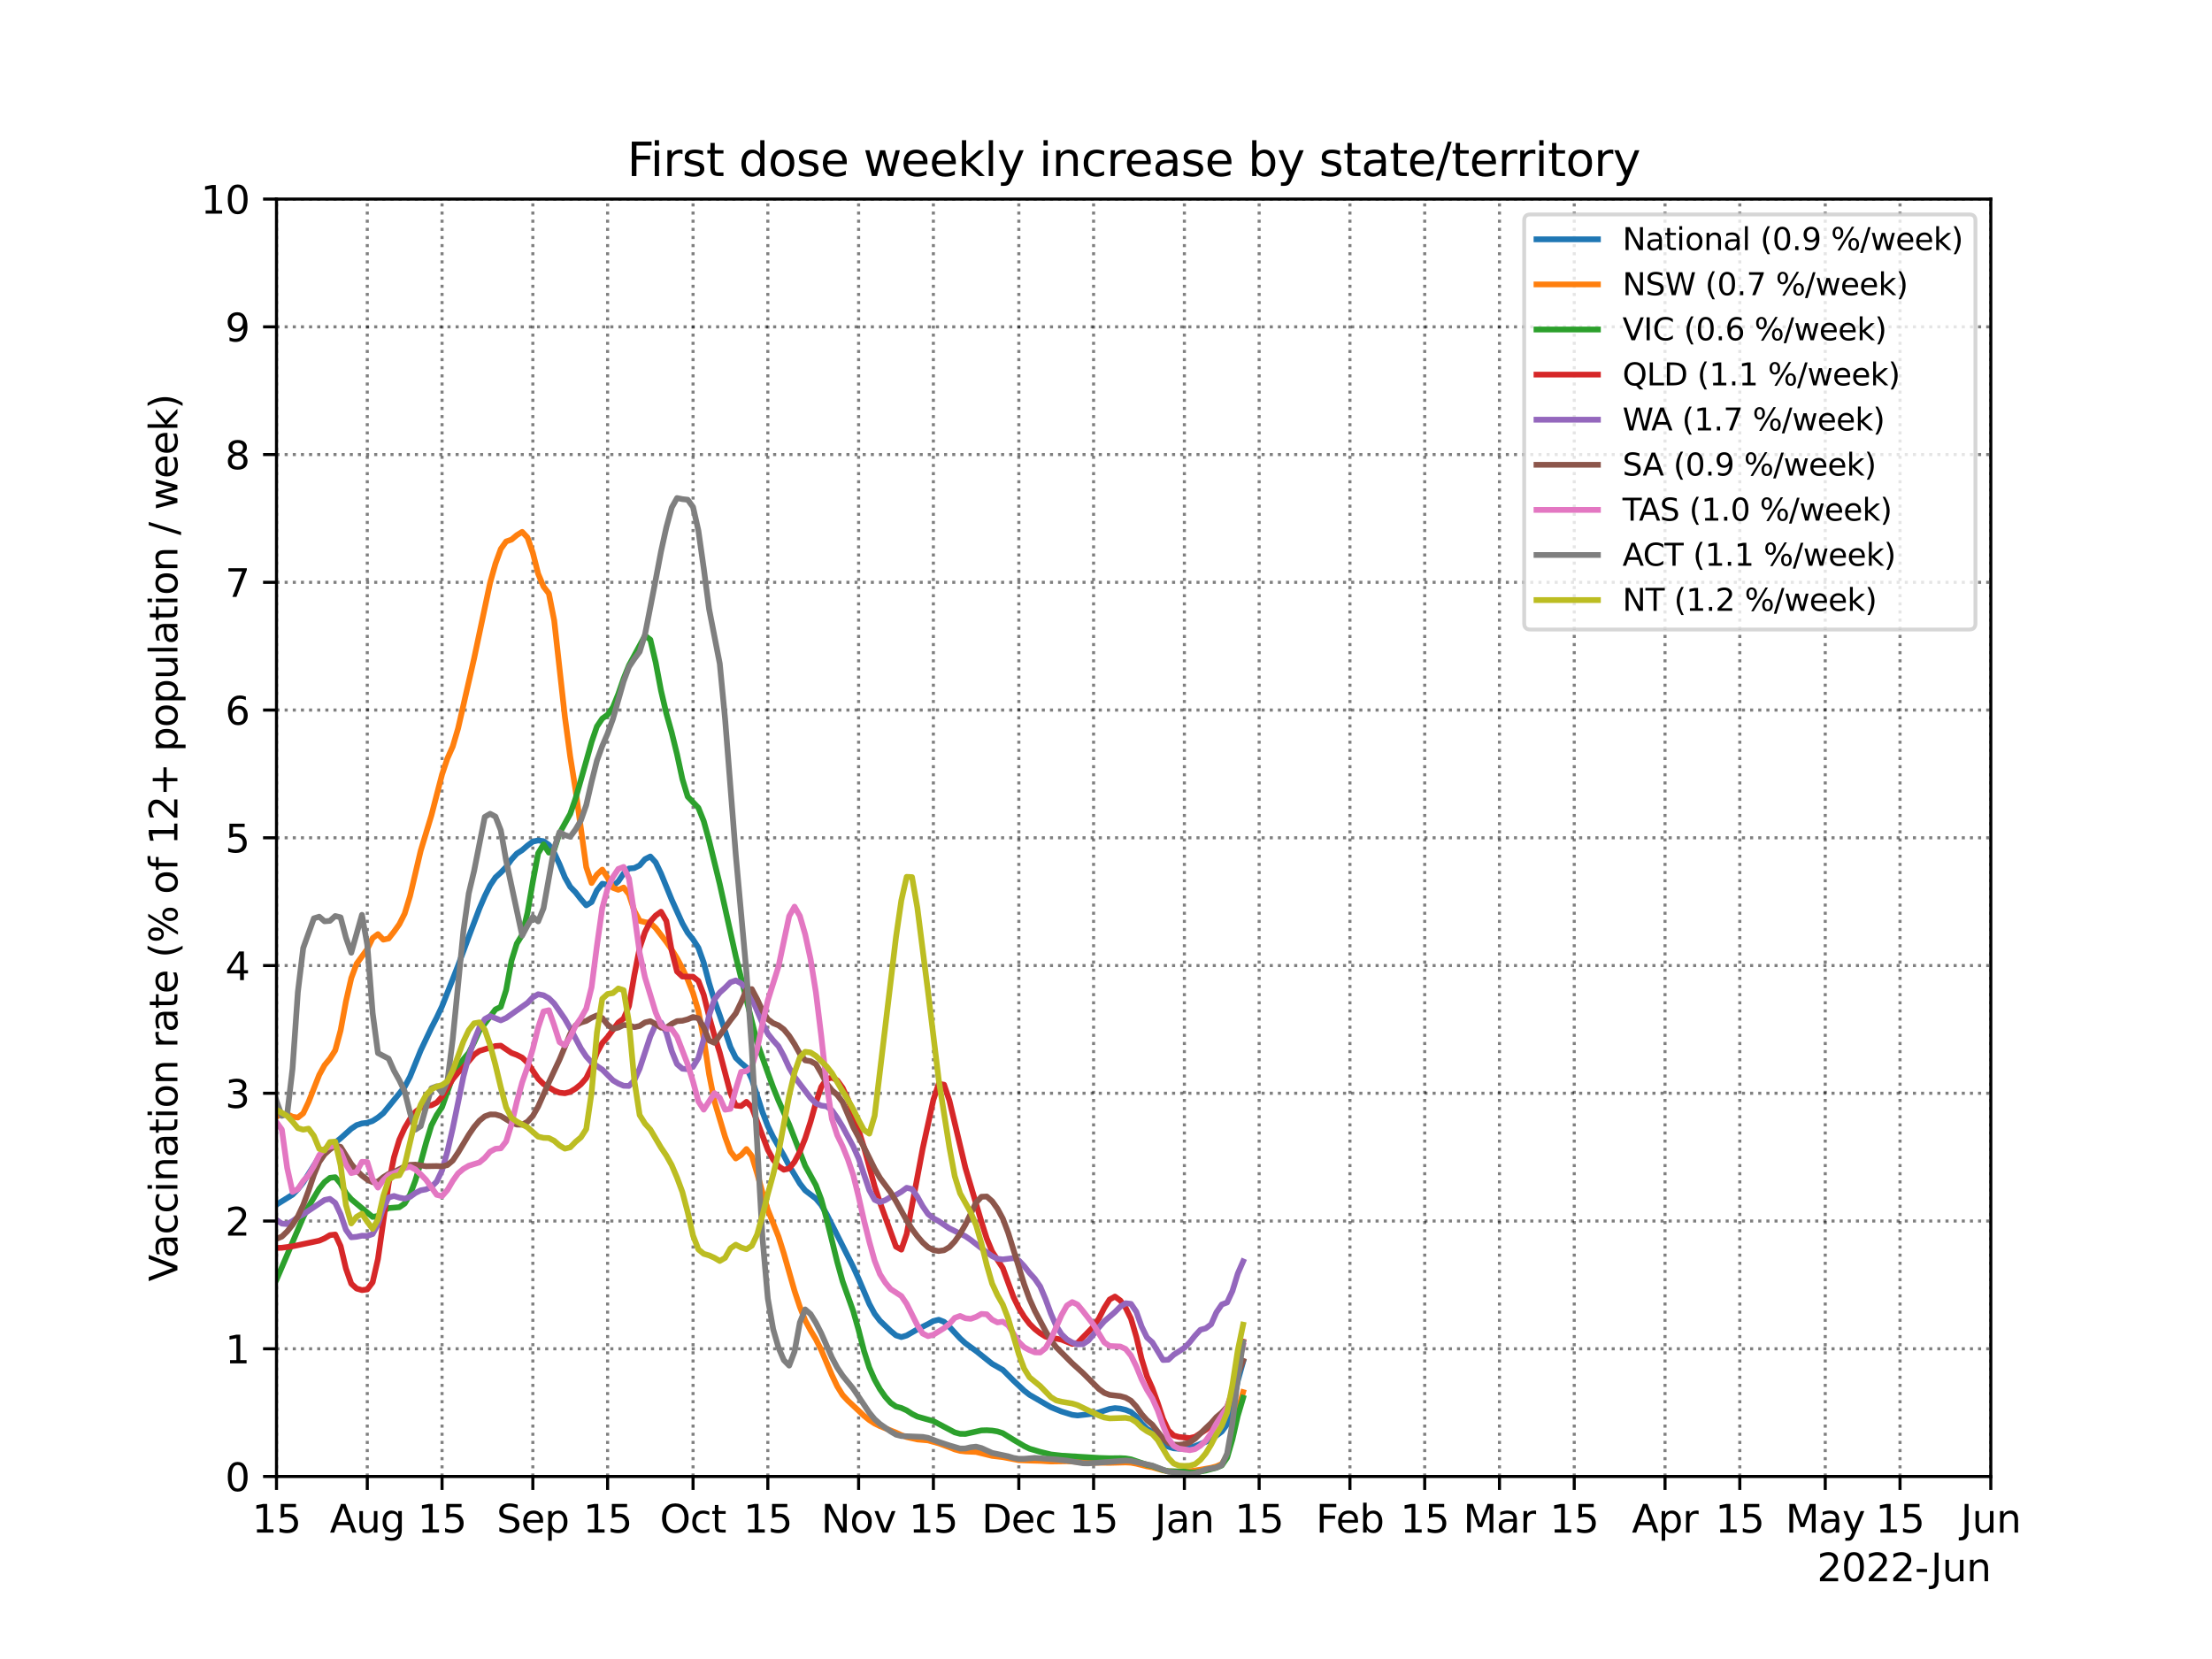 <?xml version="1.0" encoding="utf-8" standalone="no"?>
<!DOCTYPE svg PUBLIC "-//W3C//DTD SVG 1.1//EN"
  "http://www.w3.org/Graphics/SVG/1.1/DTD/svg11.dtd">
<svg xmlns:xlink="http://www.w3.org/1999/xlink" width="576pt" height="432pt" viewBox="0 0 576 432" xmlns="http://www.w3.org/2000/svg" version="1.1">
 <defs>
  <style type="text/css">*{stroke-linejoin: round; stroke-linecap: butt}</style>
 </defs>
 <g id="figure_1">
  <g id="patch_1">
   <path d="M 0 432 
L 576 432 
L 576 0 
L 0 0 
z
" style="fill: #ffffff"/>
  </g>
  <g id="axes_1">
   <g id="patch_2">
    <path d="M 72 384.48 
L 518.4 384.48 
L 518.4 51.84 
L 72 51.84 
z
" style="fill: #ffffff"/>
   </g>
   <g id="matplotlib.axis_1">
    <g id="xtick_1">
     <g id="line2d_1">
      <path d="M 72 384.48 
L 72 51.84 
" clip-path="url(#p76d0cf2a23)" style="fill: none; stroke-dasharray: 0.8,1.32; stroke-dashoffset: 0; stroke: #000000; stroke-opacity: 0.5; stroke-width: 0.8"/>
     </g>
     <g id="line2d_2">
      <defs>
       <path id="m65759ef9ff" d="M 0 0 
L 0 3.5 
" style="stroke: #000000; stroke-width: 0.8"/>
      </defs>
      <g>
       <use xlink:href="#m65759ef9ff" x="72" y="384.48" style="stroke: #000000; stroke-width: 0.8"/>
      </g>
     </g>
     <g id="text_1">
      <!-- 15 -->
      <g transform="translate(65.638 399.078)scale(0.1 -0.1)">
       <defs>
        <path id="DejaVuSans-31" d="M 794 531 
L 1825 531 
L 1825 4091 
L 703 3866 
L 703 4441 
L 1819 4666 
L 2450 4666 
L 2450 531 
L 3481 531 
L 3481 0 
L 794 0 
L 794 531 
z
" transform="scale(0.016)"/>
        <path id="DejaVuSans-35" d="M 691 4666 
L 3169 4666 
L 3169 4134 
L 1269 4134 
L 1269 2991 
Q 1406 3038 1543 3061 
Q 1681 3084 1819 3084 
Q 2600 3084 3056 2656 
Q 3513 2228 3513 1497 
Q 3513 744 3044 326 
Q 2575 -91 1722 -91 
Q 1428 -91 1123 -41 
Q 819 9 494 109 
L 494 744 
Q 775 591 1075 516 
Q 1375 441 1709 441 
Q 2250 441 2565 725 
Q 2881 1009 2881 1497 
Q 2881 1984 2565 2268 
Q 2250 2553 1709 2553 
Q 1456 2553 1204 2497 
Q 953 2441 691 2322 
L 691 4666 
z
" transform="scale(0.016)"/>
       </defs>
       <use xlink:href="#DejaVuSans-31"/>
       <use xlink:href="#DejaVuSans-35" x="63.623"/>
      </g>
     </g>
    </g>
    <g id="xtick_2">
     <g id="line2d_3">
      <path d="M 95.641 384.48 
L 95.641 51.84 
" clip-path="url(#p76d0cf2a23)" style="fill: none; stroke-dasharray: 0.8,1.32; stroke-dashoffset: 0; stroke: #000000; stroke-opacity: 0.5; stroke-width: 0.8"/>
     </g>
     <g id="line2d_4">
      <g>
       <use xlink:href="#m65759ef9ff" x="95.641" y="384.48" style="stroke: #000000; stroke-width: 0.8"/>
      </g>
     </g>
     <g id="text_2">
      <!-- Aug -->
      <g transform="translate(85.878 399.078)scale(0.1 -0.1)">
       <defs>
        <path id="DejaVuSans-41" d="M 2188 4044 
L 1331 1722 
L 3047 1722 
L 2188 4044 
z
M 1831 4666 
L 2547 4666 
L 4325 0 
L 3669 0 
L 3244 1197 
L 1141 1197 
L 716 0 
L 50 0 
L 1831 4666 
z
" transform="scale(0.016)"/>
        <path id="DejaVuSans-75" d="M 544 1381 
L 544 3500 
L 1119 3500 
L 1119 1403 
Q 1119 906 1312 657 
Q 1506 409 1894 409 
Q 2359 409 2629 706 
Q 2900 1003 2900 1516 
L 2900 3500 
L 3475 3500 
L 3475 0 
L 2900 0 
L 2900 538 
Q 2691 219 2414 64 
Q 2138 -91 1772 -91 
Q 1169 -91 856 284 
Q 544 659 544 1381 
z
M 1991 3584 
L 1991 3584 
z
" transform="scale(0.016)"/>
        <path id="DejaVuSans-67" d="M 2906 1791 
Q 2906 2416 2648 2759 
Q 2391 3103 1925 3103 
Q 1463 3103 1205 2759 
Q 947 2416 947 1791 
Q 947 1169 1205 825 
Q 1463 481 1925 481 
Q 2391 481 2648 825 
Q 2906 1169 2906 1791 
z
M 3481 434 
Q 3481 -459 3084 -895 
Q 2688 -1331 1869 -1331 
Q 1566 -1331 1297 -1286 
Q 1028 -1241 775 -1147 
L 775 -588 
Q 1028 -725 1275 -790 
Q 1522 -856 1778 -856 
Q 2344 -856 2625 -561 
Q 2906 -266 2906 331 
L 2906 616 
Q 2728 306 2450 153 
Q 2172 0 1784 0 
Q 1141 0 747 490 
Q 353 981 353 1791 
Q 353 2603 747 3093 
Q 1141 3584 1784 3584 
Q 2172 3584 2450 3431 
Q 2728 3278 2906 2969 
L 2906 3500 
L 3481 3500 
L 3481 434 
z
" transform="scale(0.016)"/>
       </defs>
       <use xlink:href="#DejaVuSans-41"/>
       <use xlink:href="#DejaVuSans-75" x="68.408"/>
       <use xlink:href="#DejaVuSans-67" x="131.787"/>
      </g>
     </g>
    </g>
    <g id="xtick_3">
     <g id="line2d_5">
      <path d="M 115.11 384.48 
L 115.11 51.84 
" clip-path="url(#p76d0cf2a23)" style="fill: none; stroke-dasharray: 0.8,1.32; stroke-dashoffset: 0; stroke: #000000; stroke-opacity: 0.5; stroke-width: 0.8"/>
     </g>
     <g id="line2d_6">
      <g>
       <use xlink:href="#m65759ef9ff" x="115.11" y="384.48" style="stroke: #000000; stroke-width: 0.8"/>
      </g>
     </g>
     <g id="text_3">
      <!-- 15 -->
      <g transform="translate(108.748 399.078)scale(0.1 -0.1)">
       <use xlink:href="#DejaVuSans-31"/>
       <use xlink:href="#DejaVuSans-35" x="63.623"/>
      </g>
     </g>
    </g>
    <g id="xtick_4">
     <g id="line2d_7">
      <path d="M 138.751 384.48 
L 138.751 51.84 
" clip-path="url(#p76d0cf2a23)" style="fill: none; stroke-dasharray: 0.8,1.32; stroke-dashoffset: 0; stroke: #000000; stroke-opacity: 0.5; stroke-width: 0.8"/>
     </g>
     <g id="line2d_8">
      <g>
       <use xlink:href="#m65759ef9ff" x="138.751" y="384.48" style="stroke: #000000; stroke-width: 0.8"/>
      </g>
     </g>
     <g id="text_4">
      <!-- Sep -->
      <g transform="translate(129.326 399.078)scale(0.1 -0.1)">
       <defs>
        <path id="DejaVuSans-53" d="M 3425 4513 
L 3425 3897 
Q 3066 4069 2747 4153 
Q 2428 4238 2131 4238 
Q 1616 4238 1336 4038 
Q 1056 3838 1056 3469 
Q 1056 3159 1242 3001 
Q 1428 2844 1947 2747 
L 2328 2669 
Q 3034 2534 3370 2195 
Q 3706 1856 3706 1288 
Q 3706 609 3251 259 
Q 2797 -91 1919 -91 
Q 1588 -91 1214 -16 
Q 841 59 441 206 
L 441 856 
Q 825 641 1194 531 
Q 1563 422 1919 422 
Q 2459 422 2753 634 
Q 3047 847 3047 1241 
Q 3047 1584 2836 1778 
Q 2625 1972 2144 2069 
L 1759 2144 
Q 1053 2284 737 2584 
Q 422 2884 422 3419 
Q 422 4038 858 4394 
Q 1294 4750 2059 4750 
Q 2388 4750 2728 4690 
Q 3069 4631 3425 4513 
z
" transform="scale(0.016)"/>
        <path id="DejaVuSans-65" d="M 3597 1894 
L 3597 1613 
L 953 1613 
Q 991 1019 1311 708 
Q 1631 397 2203 397 
Q 2534 397 2845 478 
Q 3156 559 3463 722 
L 3463 178 
Q 3153 47 2828 -22 
Q 2503 -91 2169 -91 
Q 1331 -91 842 396 
Q 353 884 353 1716 
Q 353 2575 817 3079 
Q 1281 3584 2069 3584 
Q 2775 3584 3186 3129 
Q 3597 2675 3597 1894 
z
M 3022 2063 
Q 3016 2534 2758 2815 
Q 2500 3097 2075 3097 
Q 1594 3097 1305 2825 
Q 1016 2553 972 2059 
L 3022 2063 
z
" transform="scale(0.016)"/>
        <path id="DejaVuSans-70" d="M 1159 525 
L 1159 -1331 
L 581 -1331 
L 581 3500 
L 1159 3500 
L 1159 2969 
Q 1341 3281 1617 3432 
Q 1894 3584 2278 3584 
Q 2916 3584 3314 3078 
Q 3713 2572 3713 1747 
Q 3713 922 3314 415 
Q 2916 -91 2278 -91 
Q 1894 -91 1617 61 
Q 1341 213 1159 525 
z
M 3116 1747 
Q 3116 2381 2855 2742 
Q 2594 3103 2138 3103 
Q 1681 3103 1420 2742 
Q 1159 2381 1159 1747 
Q 1159 1113 1420 752 
Q 1681 391 2138 391 
Q 2594 391 2855 752 
Q 3116 1113 3116 1747 
z
" transform="scale(0.016)"/>
       </defs>
       <use xlink:href="#DejaVuSans-53"/>
       <use xlink:href="#DejaVuSans-65" x="63.477"/>
       <use xlink:href="#DejaVuSans-70" x="125"/>
      </g>
     </g>
    </g>
    <g id="xtick_5">
     <g id="line2d_9">
      <path d="M 158.221 384.48 
L 158.221 51.84 
" clip-path="url(#p76d0cf2a23)" style="fill: none; stroke-dasharray: 0.8,1.32; stroke-dashoffset: 0; stroke: #000000; stroke-opacity: 0.5; stroke-width: 0.8"/>
     </g>
     <g id="line2d_10">
      <g>
       <use xlink:href="#m65759ef9ff" x="158.221" y="384.48" style="stroke: #000000; stroke-width: 0.8"/>
      </g>
     </g>
     <g id="text_5">
      <!-- 15 -->
      <g transform="translate(151.858 399.078)scale(0.1 -0.1)">
       <use xlink:href="#DejaVuSans-31"/>
       <use xlink:href="#DejaVuSans-35" x="63.623"/>
      </g>
     </g>
    </g>
    <g id="xtick_6">
     <g id="line2d_11">
      <path d="M 180.471 384.48 
L 180.471 51.84 
" clip-path="url(#p76d0cf2a23)" style="fill: none; stroke-dasharray: 0.8,1.32; stroke-dashoffset: 0; stroke: #000000; stroke-opacity: 0.5; stroke-width: 0.8"/>
     </g>
     <g id="line2d_12">
      <g>
       <use xlink:href="#m65759ef9ff" x="180.471" y="384.48" style="stroke: #000000; stroke-width: 0.8"/>
      </g>
     </g>
     <g id="text_6">
      <!-- Oct -->
      <g transform="translate(171.826 399.078)scale(0.1 -0.1)">
       <defs>
        <path id="DejaVuSans-4f" d="M 2522 4238 
Q 1834 4238 1429 3725 
Q 1025 3213 1025 2328 
Q 1025 1447 1429 934 
Q 1834 422 2522 422 
Q 3209 422 3611 934 
Q 4013 1447 4013 2328 
Q 4013 3213 3611 3725 
Q 3209 4238 2522 4238 
z
M 2522 4750 
Q 3503 4750 4090 4092 
Q 4678 3434 4678 2328 
Q 4678 1225 4090 567 
Q 3503 -91 2522 -91 
Q 1538 -91 948 565 
Q 359 1222 359 2328 
Q 359 3434 948 4092 
Q 1538 4750 2522 4750 
z
" transform="scale(0.016)"/>
        <path id="DejaVuSans-63" d="M 3122 3366 
L 3122 2828 
Q 2878 2963 2633 3030 
Q 2388 3097 2138 3097 
Q 1578 3097 1268 2742 
Q 959 2388 959 1747 
Q 959 1106 1268 751 
Q 1578 397 2138 397 
Q 2388 397 2633 464 
Q 2878 531 3122 666 
L 3122 134 
Q 2881 22 2623 -34 
Q 2366 -91 2075 -91 
Q 1284 -91 818 406 
Q 353 903 353 1747 
Q 353 2603 823 3093 
Q 1294 3584 2113 3584 
Q 2378 3584 2631 3529 
Q 2884 3475 3122 3366 
z
" transform="scale(0.016)"/>
        <path id="DejaVuSans-74" d="M 1172 4494 
L 1172 3500 
L 2356 3500 
L 2356 3053 
L 1172 3053 
L 1172 1153 
Q 1172 725 1289 603 
Q 1406 481 1766 481 
L 2356 481 
L 2356 0 
L 1766 0 
Q 1100 0 847 248 
Q 594 497 594 1153 
L 594 3053 
L 172 3053 
L 172 3500 
L 594 3500 
L 594 4494 
L 1172 4494 
z
" transform="scale(0.016)"/>
       </defs>
       <use xlink:href="#DejaVuSans-4f"/>
       <use xlink:href="#DejaVuSans-63" x="78.711"/>
       <use xlink:href="#DejaVuSans-74" x="133.691"/>
      </g>
     </g>
    </g>
    <g id="xtick_7">
     <g id="line2d_13">
      <path d="M 199.94 384.48 
L 199.94 51.84 
" clip-path="url(#p76d0cf2a23)" style="fill: none; stroke-dasharray: 0.8,1.32; stroke-dashoffset: 0; stroke: #000000; stroke-opacity: 0.5; stroke-width: 0.8"/>
     </g>
     <g id="line2d_14">
      <g>
       <use xlink:href="#m65759ef9ff" x="199.94" y="384.48" style="stroke: #000000; stroke-width: 0.8"/>
      </g>
     </g>
     <g id="text_7">
      <!-- 15 -->
      <g transform="translate(193.578 399.078)scale(0.1 -0.1)">
       <use xlink:href="#DejaVuSans-31"/>
       <use xlink:href="#DejaVuSans-35" x="63.623"/>
      </g>
     </g>
    </g>
    <g id="xtick_8">
     <g id="line2d_15">
      <path d="M 223.581 384.48 
L 223.581 51.84 
" clip-path="url(#p76d0cf2a23)" style="fill: none; stroke-dasharray: 0.8,1.32; stroke-dashoffset: 0; stroke: #000000; stroke-opacity: 0.5; stroke-width: 0.8"/>
     </g>
     <g id="line2d_16">
      <g>
       <use xlink:href="#m65759ef9ff" x="223.581" y="384.48" style="stroke: #000000; stroke-width: 0.8"/>
      </g>
     </g>
     <g id="text_8">
      <!-- Nov -->
      <g transform="translate(213.822 399.078)scale(0.1 -0.1)">
       <defs>
        <path id="DejaVuSans-4e" d="M 628 4666 
L 1478 4666 
L 3547 763 
L 3547 4666 
L 4159 4666 
L 4159 0 
L 3309 0 
L 1241 3903 
L 1241 0 
L 628 0 
L 628 4666 
z
" transform="scale(0.016)"/>
        <path id="DejaVuSans-6f" d="M 1959 3097 
Q 1497 3097 1228 2736 
Q 959 2375 959 1747 
Q 959 1119 1226 758 
Q 1494 397 1959 397 
Q 2419 397 2687 759 
Q 2956 1122 2956 1747 
Q 2956 2369 2687 2733 
Q 2419 3097 1959 3097 
z
M 1959 3584 
Q 2709 3584 3137 3096 
Q 3566 2609 3566 1747 
Q 3566 888 3137 398 
Q 2709 -91 1959 -91 
Q 1206 -91 779 398 
Q 353 888 353 1747 
Q 353 2609 779 3096 
Q 1206 3584 1959 3584 
z
" transform="scale(0.016)"/>
        <path id="DejaVuSans-76" d="M 191 3500 
L 800 3500 
L 1894 563 
L 2988 3500 
L 3597 3500 
L 2284 0 
L 1503 0 
L 191 3500 
z
" transform="scale(0.016)"/>
       </defs>
       <use xlink:href="#DejaVuSans-4e"/>
       <use xlink:href="#DejaVuSans-6f" x="74.805"/>
       <use xlink:href="#DejaVuSans-76" x="135.986"/>
      </g>
     </g>
    </g>
    <g id="xtick_9">
     <g id="line2d_17">
      <path d="M 243.05 384.48 
L 243.05 51.84 
" clip-path="url(#p76d0cf2a23)" style="fill: none; stroke-dasharray: 0.8,1.32; stroke-dashoffset: 0; stroke: #000000; stroke-opacity: 0.5; stroke-width: 0.8"/>
     </g>
     <g id="line2d_18">
      <g>
       <use xlink:href="#m65759ef9ff" x="243.05" y="384.48" style="stroke: #000000; stroke-width: 0.8"/>
      </g>
     </g>
     <g id="text_9">
      <!-- 15 -->
      <g transform="translate(236.688 399.078)scale(0.1 -0.1)">
       <use xlink:href="#DejaVuSans-31"/>
       <use xlink:href="#DejaVuSans-35" x="63.623"/>
      </g>
     </g>
    </g>
    <g id="xtick_10">
     <g id="line2d_19">
      <path d="M 265.301 384.48 
L 265.301 51.84 
" clip-path="url(#p76d0cf2a23)" style="fill: none; stroke-dasharray: 0.8,1.32; stroke-dashoffset: 0; stroke: #000000; stroke-opacity: 0.5; stroke-width: 0.8"/>
     </g>
     <g id="line2d_20">
      <g>
       <use xlink:href="#m65759ef9ff" x="265.301" y="384.48" style="stroke: #000000; stroke-width: 0.8"/>
      </g>
     </g>
     <g id="text_10">
      <!-- Dec -->
      <g transform="translate(255.625 399.078)scale(0.1 -0.1)">
       <defs>
        <path id="DejaVuSans-44" d="M 1259 4147 
L 1259 519 
L 2022 519 
Q 2988 519 3436 956 
Q 3884 1394 3884 2338 
Q 3884 3275 3436 3711 
Q 2988 4147 2022 4147 
L 1259 4147 
z
M 628 4666 
L 1925 4666 
Q 3281 4666 3915 4102 
Q 4550 3538 4550 2338 
Q 4550 1131 3912 565 
Q 3275 0 1925 0 
L 628 0 
L 628 4666 
z
" transform="scale(0.016)"/>
       </defs>
       <use xlink:href="#DejaVuSans-44"/>
       <use xlink:href="#DejaVuSans-65" x="77.002"/>
       <use xlink:href="#DejaVuSans-63" x="138.525"/>
      </g>
     </g>
    </g>
    <g id="xtick_11">
     <g id="line2d_21">
      <path d="M 284.77 384.48 
L 284.77 51.84 
" clip-path="url(#p76d0cf2a23)" style="fill: none; stroke-dasharray: 0.8,1.32; stroke-dashoffset: 0; stroke: #000000; stroke-opacity: 0.5; stroke-width: 0.8"/>
     </g>
     <g id="line2d_22">
      <g>
       <use xlink:href="#m65759ef9ff" x="284.77" y="384.48" style="stroke: #000000; stroke-width: 0.8"/>
      </g>
     </g>
     <g id="text_11">
      <!-- 15 -->
      <g transform="translate(278.408 399.078)scale(0.1 -0.1)">
       <use xlink:href="#DejaVuSans-31"/>
       <use xlink:href="#DejaVuSans-35" x="63.623"/>
      </g>
     </g>
    </g>
    <g id="xtick_12">
     <g id="line2d_23">
      <path d="M 308.411 384.48 
L 308.411 51.84 
" clip-path="url(#p76d0cf2a23)" style="fill: none; stroke-dasharray: 0.8,1.32; stroke-dashoffset: 0; stroke: #000000; stroke-opacity: 0.5; stroke-width: 0.8"/>
     </g>
     <g id="line2d_24">
      <g>
       <use xlink:href="#m65759ef9ff" x="308.411" y="384.48" style="stroke: #000000; stroke-width: 0.8"/>
      </g>
     </g>
     <g id="text_12">
      <!-- Jan -->
      <g transform="translate(300.703 399.078)scale(0.1 -0.1)">
       <defs>
        <path id="DejaVuSans-4a" d="M 628 4666 
L 1259 4666 
L 1259 325 
Q 1259 -519 939 -900 
Q 619 -1281 -91 -1281 
L -331 -1281 
L -331 -750 
L -134 -750 
Q 284 -750 456 -515 
Q 628 -281 628 325 
L 628 4666 
z
" transform="scale(0.016)"/>
        <path id="DejaVuSans-61" d="M 2194 1759 
Q 1497 1759 1228 1600 
Q 959 1441 959 1056 
Q 959 750 1161 570 
Q 1363 391 1709 391 
Q 2188 391 2477 730 
Q 2766 1069 2766 1631 
L 2766 1759 
L 2194 1759 
z
M 3341 1997 
L 3341 0 
L 2766 0 
L 2766 531 
Q 2569 213 2275 61 
Q 1981 -91 1556 -91 
Q 1019 -91 701 211 
Q 384 513 384 1019 
Q 384 1609 779 1909 
Q 1175 2209 1959 2209 
L 2766 2209 
L 2766 2266 
Q 2766 2663 2505 2880 
Q 2244 3097 1772 3097 
Q 1472 3097 1187 3025 
Q 903 2953 641 2809 
L 641 3341 
Q 956 3463 1253 3523 
Q 1550 3584 1831 3584 
Q 2591 3584 2966 3190 
Q 3341 2797 3341 1997 
z
" transform="scale(0.016)"/>
        <path id="DejaVuSans-6e" d="M 3513 2113 
L 3513 0 
L 2938 0 
L 2938 2094 
Q 2938 2591 2744 2837 
Q 2550 3084 2163 3084 
Q 1697 3084 1428 2787 
Q 1159 2491 1159 1978 
L 1159 0 
L 581 0 
L 581 3500 
L 1159 3500 
L 1159 2956 
Q 1366 3272 1645 3428 
Q 1925 3584 2291 3584 
Q 2894 3584 3203 3211 
Q 3513 2838 3513 2113 
z
" transform="scale(0.016)"/>
       </defs>
       <use xlink:href="#DejaVuSans-4a"/>
       <use xlink:href="#DejaVuSans-61" x="29.492"/>
       <use xlink:href="#DejaVuSans-6e" x="90.771"/>
      </g>
     </g>
    </g>
    <g id="xtick_13">
     <g id="line2d_25">
      <path d="M 327.88 384.48 
L 327.88 51.84 
" clip-path="url(#p76d0cf2a23)" style="fill: none; stroke-dasharray: 0.8,1.32; stroke-dashoffset: 0; stroke: #000000; stroke-opacity: 0.5; stroke-width: 0.8"/>
     </g>
     <g id="line2d_26">
      <g>
       <use xlink:href="#m65759ef9ff" x="327.88" y="384.48" style="stroke: #000000; stroke-width: 0.8"/>
      </g>
     </g>
     <g id="text_13">
      <!-- 15 -->
      <g transform="translate(321.518 399.078)scale(0.1 -0.1)">
       <use xlink:href="#DejaVuSans-31"/>
       <use xlink:href="#DejaVuSans-35" x="63.623"/>
      </g>
     </g>
    </g>
    <g id="xtick_14">
     <g id="line2d_27">
      <path d="M 351.521 384.48 
L 351.521 51.84 
" clip-path="url(#p76d0cf2a23)" style="fill: none; stroke-dasharray: 0.8,1.32; stroke-dashoffset: 0; stroke: #000000; stroke-opacity: 0.5; stroke-width: 0.8"/>
     </g>
     <g id="line2d_28">
      <g>
       <use xlink:href="#m65759ef9ff" x="351.521" y="384.48" style="stroke: #000000; stroke-width: 0.8"/>
      </g>
     </g>
     <g id="text_14">
      <!-- Feb -->
      <g transform="translate(342.67 399.078)scale(0.1 -0.1)">
       <defs>
        <path id="DejaVuSans-46" d="M 628 4666 
L 3309 4666 
L 3309 4134 
L 1259 4134 
L 1259 2759 
L 3109 2759 
L 3109 2228 
L 1259 2228 
L 1259 0 
L 628 0 
L 628 4666 
z
" transform="scale(0.016)"/>
        <path id="DejaVuSans-62" d="M 3116 1747 
Q 3116 2381 2855 2742 
Q 2594 3103 2138 3103 
Q 1681 3103 1420 2742 
Q 1159 2381 1159 1747 
Q 1159 1113 1420 752 
Q 1681 391 2138 391 
Q 2594 391 2855 752 
Q 3116 1113 3116 1747 
z
M 1159 2969 
Q 1341 3281 1617 3432 
Q 1894 3584 2278 3584 
Q 2916 3584 3314 3078 
Q 3713 2572 3713 1747 
Q 3713 922 3314 415 
Q 2916 -91 2278 -91 
Q 1894 -91 1617 61 
Q 1341 213 1159 525 
L 1159 0 
L 581 0 
L 581 4863 
L 1159 4863 
L 1159 2969 
z
" transform="scale(0.016)"/>
       </defs>
       <use xlink:href="#DejaVuSans-46"/>
       <use xlink:href="#DejaVuSans-65" x="52.02"/>
       <use xlink:href="#DejaVuSans-62" x="113.543"/>
      </g>
     </g>
    </g>
    <g id="xtick_15">
     <g id="line2d_29">
      <path d="M 370.991 384.48 
L 370.991 51.84 
" clip-path="url(#p76d0cf2a23)" style="fill: none; stroke-dasharray: 0.8,1.32; stroke-dashoffset: 0; stroke: #000000; stroke-opacity: 0.5; stroke-width: 0.8"/>
     </g>
     <g id="line2d_30">
      <g>
       <use xlink:href="#m65759ef9ff" x="370.991" y="384.48" style="stroke: #000000; stroke-width: 0.8"/>
      </g>
     </g>
     <g id="text_15">
      <!-- 15 -->
      <g transform="translate(364.628 399.078)scale(0.1 -0.1)">
       <use xlink:href="#DejaVuSans-31"/>
       <use xlink:href="#DejaVuSans-35" x="63.623"/>
      </g>
     </g>
    </g>
    <g id="xtick_16">
     <g id="line2d_31">
      <path d="M 390.46 384.48 
L 390.46 51.84 
" clip-path="url(#p76d0cf2a23)" style="fill: none; stroke-dasharray: 0.8,1.32; stroke-dashoffset: 0; stroke: #000000; stroke-opacity: 0.5; stroke-width: 0.8"/>
     </g>
     <g id="line2d_32">
      <g>
       <use xlink:href="#m65759ef9ff" x="390.46" y="384.48" style="stroke: #000000; stroke-width: 0.8"/>
      </g>
     </g>
     <g id="text_16">
      <!-- Mar -->
      <g transform="translate(381.026 399.078)scale(0.1 -0.1)">
       <defs>
        <path id="DejaVuSans-4d" d="M 628 4666 
L 1569 4666 
L 2759 1491 
L 3956 4666 
L 4897 4666 
L 4897 0 
L 4281 0 
L 4281 4097 
L 3078 897 
L 2444 897 
L 1241 4097 
L 1241 0 
L 628 0 
L 628 4666 
z
" transform="scale(0.016)"/>
        <path id="DejaVuSans-72" d="M 2631 2963 
Q 2534 3019 2420 3045 
Q 2306 3072 2169 3072 
Q 1681 3072 1420 2755 
Q 1159 2438 1159 1844 
L 1159 0 
L 581 0 
L 581 3500 
L 1159 3500 
L 1159 2956 
Q 1341 3275 1631 3429 
Q 1922 3584 2338 3584 
Q 2397 3584 2469 3576 
Q 2541 3569 2628 3553 
L 2631 2963 
z
" transform="scale(0.016)"/>
       </defs>
       <use xlink:href="#DejaVuSans-4d"/>
       <use xlink:href="#DejaVuSans-61" x="86.279"/>
       <use xlink:href="#DejaVuSans-72" x="147.559"/>
      </g>
     </g>
    </g>
    <g id="xtick_17">
     <g id="line2d_33">
      <path d="M 409.929 384.48 
L 409.929 51.84 
" clip-path="url(#p76d0cf2a23)" style="fill: none; stroke-dasharray: 0.8,1.32; stroke-dashoffset: 0; stroke: #000000; stroke-opacity: 0.5; stroke-width: 0.8"/>
     </g>
     <g id="line2d_34">
      <g>
       <use xlink:href="#m65759ef9ff" x="409.929" y="384.48" style="stroke: #000000; stroke-width: 0.8"/>
      </g>
     </g>
     <g id="text_17">
      <!-- 15 -->
      <g transform="translate(403.566 399.078)scale(0.1 -0.1)">
       <use xlink:href="#DejaVuSans-31"/>
       <use xlink:href="#DejaVuSans-35" x="63.623"/>
      </g>
     </g>
    </g>
    <g id="xtick_18">
     <g id="line2d_35">
      <path d="M 433.57 384.48 
L 433.57 51.84 
" clip-path="url(#p76d0cf2a23)" style="fill: none; stroke-dasharray: 0.8,1.32; stroke-dashoffset: 0; stroke: #000000; stroke-opacity: 0.5; stroke-width: 0.8"/>
     </g>
     <g id="line2d_36">
      <g>
       <use xlink:href="#m65759ef9ff" x="433.57" y="384.48" style="stroke: #000000; stroke-width: 0.8"/>
      </g>
     </g>
     <g id="text_18">
      <!-- Apr -->
      <g transform="translate(424.92 399.078)scale(0.1 -0.1)">
       <use xlink:href="#DejaVuSans-41"/>
       <use xlink:href="#DejaVuSans-70" x="68.408"/>
       <use xlink:href="#DejaVuSans-72" x="131.885"/>
      </g>
     </g>
    </g>
    <g id="xtick_19">
     <g id="line2d_37">
      <path d="M 453.039 384.48 
L 453.039 51.84 
" clip-path="url(#p76d0cf2a23)" style="fill: none; stroke-dasharray: 0.8,1.32; stroke-dashoffset: 0; stroke: #000000; stroke-opacity: 0.5; stroke-width: 0.8"/>
     </g>
     <g id="line2d_38">
      <g>
       <use xlink:href="#m65759ef9ff" x="453.039" y="384.48" style="stroke: #000000; stroke-width: 0.8"/>
      </g>
     </g>
     <g id="text_19">
      <!-- 15 -->
      <g transform="translate(446.677 399.078)scale(0.1 -0.1)">
       <use xlink:href="#DejaVuSans-31"/>
       <use xlink:href="#DejaVuSans-35" x="63.623"/>
      </g>
     </g>
    </g>
    <g id="xtick_20">
     <g id="line2d_39">
      <path d="M 475.29 384.48 
L 475.29 51.84 
" clip-path="url(#p76d0cf2a23)" style="fill: none; stroke-dasharray: 0.8,1.32; stroke-dashoffset: 0; stroke: #000000; stroke-opacity: 0.5; stroke-width: 0.8"/>
     </g>
     <g id="line2d_40">
      <g>
       <use xlink:href="#m65759ef9ff" x="475.29" y="384.48" style="stroke: #000000; stroke-width: 0.8"/>
      </g>
     </g>
     <g id="text_20">
      <!-- May -->
      <g transform="translate(464.952 399.078)scale(0.1 -0.1)">
       <defs>
        <path id="DejaVuSans-79" d="M 2059 -325 
Q 1816 -950 1584 -1140 
Q 1353 -1331 966 -1331 
L 506 -1331 
L 506 -850 
L 844 -850 
Q 1081 -850 1212 -737 
Q 1344 -625 1503 -206 
L 1606 56 
L 191 3500 
L 800 3500 
L 1894 763 
L 2988 3500 
L 3597 3500 
L 2059 -325 
z
" transform="scale(0.016)"/>
       </defs>
       <use xlink:href="#DejaVuSans-4d"/>
       <use xlink:href="#DejaVuSans-61" x="86.279"/>
       <use xlink:href="#DejaVuSans-79" x="147.559"/>
      </g>
     </g>
    </g>
    <g id="xtick_21">
     <g id="line2d_41">
      <path d="M 494.759 384.48 
L 494.759 51.84 
" clip-path="url(#p76d0cf2a23)" style="fill: none; stroke-dasharray: 0.8,1.32; stroke-dashoffset: 0; stroke: #000000; stroke-opacity: 0.5; stroke-width: 0.8"/>
     </g>
     <g id="line2d_42">
      <g>
       <use xlink:href="#m65759ef9ff" x="494.759" y="384.48" style="stroke: #000000; stroke-width: 0.8"/>
      </g>
     </g>
     <g id="text_21">
      <!-- 15 -->
      <g transform="translate(488.396 399.078)scale(0.1 -0.1)">
       <use xlink:href="#DejaVuSans-31"/>
       <use xlink:href="#DejaVuSans-35" x="63.623"/>
      </g>
     </g>
    </g>
    <g id="xtick_22">
     <g id="line2d_43">
      <path d="M 518.4 384.48 
L 518.4 51.84 
" clip-path="url(#p76d0cf2a23)" style="fill: none; stroke-dasharray: 0.8,1.32; stroke-dashoffset: 0; stroke: #000000; stroke-opacity: 0.5; stroke-width: 0.8"/>
     </g>
     <g id="line2d_44">
      <g>
       <use xlink:href="#m65759ef9ff" x="518.4" y="384.48" style="stroke: #000000; stroke-width: 0.8"/>
      </g>
     </g>
     <g id="text_22">
      <!-- Jun -->
      <g transform="translate(510.587 399.078)scale(0.1 -0.1)">
       <use xlink:href="#DejaVuSans-4a"/>
       <use xlink:href="#DejaVuSans-75" x="29.492"/>
       <use xlink:href="#DejaVuSans-6e" x="92.871"/>
      </g>
     </g>
    </g>
    <g id="text_23">
     <!-- 2022-Jun -->
     <g transform="translate(473.155 411.757)scale(0.1 -0.1)">
      <defs>
       <path id="DejaVuSans-32" d="M 1228 531 
L 3431 531 
L 3431 0 
L 469 0 
L 469 531 
Q 828 903 1448 1529 
Q 2069 2156 2228 2338 
Q 2531 2678 2651 2914 
Q 2772 3150 2772 3378 
Q 2772 3750 2511 3984 
Q 2250 4219 1831 4219 
Q 1534 4219 1204 4116 
Q 875 4013 500 3803 
L 500 4441 
Q 881 4594 1212 4672 
Q 1544 4750 1819 4750 
Q 2544 4750 2975 4387 
Q 3406 4025 3406 3419 
Q 3406 3131 3298 2873 
Q 3191 2616 2906 2266 
Q 2828 2175 2409 1742 
Q 1991 1309 1228 531 
z
" transform="scale(0.016)"/>
       <path id="DejaVuSans-30" d="M 2034 4250 
Q 1547 4250 1301 3770 
Q 1056 3291 1056 2328 
Q 1056 1369 1301 889 
Q 1547 409 2034 409 
Q 2525 409 2770 889 
Q 3016 1369 3016 2328 
Q 3016 3291 2770 3770 
Q 2525 4250 2034 4250 
z
M 2034 4750 
Q 2819 4750 3233 4129 
Q 3647 3509 3647 2328 
Q 3647 1150 3233 529 
Q 2819 -91 2034 -91 
Q 1250 -91 836 529 
Q 422 1150 422 2328 
Q 422 3509 836 4129 
Q 1250 4750 2034 4750 
z
" transform="scale(0.016)"/>
       <path id="DejaVuSans-2d" d="M 313 2009 
L 1997 2009 
L 1997 1497 
L 313 1497 
L 313 2009 
z
" transform="scale(0.016)"/>
      </defs>
      <use xlink:href="#DejaVuSans-32"/>
      <use xlink:href="#DejaVuSans-30" x="63.623"/>
      <use xlink:href="#DejaVuSans-32" x="127.246"/>
      <use xlink:href="#DejaVuSans-32" x="190.869"/>
      <use xlink:href="#DejaVuSans-2d" x="254.492"/>
      <use xlink:href="#DejaVuSans-4a" x="296.201"/>
      <use xlink:href="#DejaVuSans-75" x="325.693"/>
      <use xlink:href="#DejaVuSans-6e" x="389.072"/>
     </g>
    </g>
   </g>
   <g id="matplotlib.axis_2">
    <g id="ytick_1">
     <g id="line2d_45">
      <path d="M 72 384.48 
L 518.4 384.48 
" clip-path="url(#p76d0cf2a23)" style="fill: none; stroke-dasharray: 0.8,1.32; stroke-dashoffset: 0; stroke: #000000; stroke-opacity: 0.5; stroke-width: 0.8"/>
     </g>
     <g id="line2d_46">
      <defs>
       <path id="m90b8077dcf" d="M 0 0 
L -3.5 0 
" style="stroke: #000000; stroke-width: 0.8"/>
      </defs>
      <g>
       <use xlink:href="#m90b8077dcf" x="72" y="384.48" style="stroke: #000000; stroke-width: 0.8"/>
      </g>
     </g>
     <g id="text_24">
      <!-- 0 -->
      <g transform="translate(58.638 388.279)scale(0.1 -0.1)">
       <use xlink:href="#DejaVuSans-30"/>
      </g>
     </g>
    </g>
    <g id="ytick_2">
     <g id="line2d_47">
      <path d="M 72 351.216 
L 518.4 351.216 
" clip-path="url(#p76d0cf2a23)" style="fill: none; stroke-dasharray: 0.8,1.32; stroke-dashoffset: 0; stroke: #000000; stroke-opacity: 0.5; stroke-width: 0.8"/>
     </g>
     <g id="line2d_48">
      <g>
       <use xlink:href="#m90b8077dcf" x="72" y="351.216" style="stroke: #000000; stroke-width: 0.8"/>
      </g>
     </g>
     <g id="text_25">
      <!-- 1 -->
      <g transform="translate(58.638 355.015)scale(0.1 -0.1)">
       <use xlink:href="#DejaVuSans-31"/>
      </g>
     </g>
    </g>
    <g id="ytick_3">
     <g id="line2d_49">
      <path d="M 72 317.952 
L 518.4 317.952 
" clip-path="url(#p76d0cf2a23)" style="fill: none; stroke-dasharray: 0.8,1.32; stroke-dashoffset: 0; stroke: #000000; stroke-opacity: 0.5; stroke-width: 0.8"/>
     </g>
     <g id="line2d_50">
      <g>
       <use xlink:href="#m90b8077dcf" x="72" y="317.952" style="stroke: #000000; stroke-width: 0.8"/>
      </g>
     </g>
     <g id="text_26">
      <!-- 2 -->
      <g transform="translate(58.638 321.751)scale(0.1 -0.1)">
       <use xlink:href="#DejaVuSans-32"/>
      </g>
     </g>
    </g>
    <g id="ytick_4">
     <g id="line2d_51">
      <path d="M 72 284.688 
L 518.4 284.688 
" clip-path="url(#p76d0cf2a23)" style="fill: none; stroke-dasharray: 0.8,1.32; stroke-dashoffset: 0; stroke: #000000; stroke-opacity: 0.5; stroke-width: 0.8"/>
     </g>
     <g id="line2d_52">
      <g>
       <use xlink:href="#m90b8077dcf" x="72" y="284.688" style="stroke: #000000; stroke-width: 0.8"/>
      </g>
     </g>
     <g id="text_27">
      <!-- 3 -->
      <g transform="translate(58.638 288.487)scale(0.1 -0.1)">
       <defs>
        <path id="DejaVuSans-33" d="M 2597 2516 
Q 3050 2419 3304 2112 
Q 3559 1806 3559 1356 
Q 3559 666 3084 287 
Q 2609 -91 1734 -91 
Q 1441 -91 1130 -33 
Q 819 25 488 141 
L 488 750 
Q 750 597 1062 519 
Q 1375 441 1716 441 
Q 2309 441 2620 675 
Q 2931 909 2931 1356 
Q 2931 1769 2642 2001 
Q 2353 2234 1838 2234 
L 1294 2234 
L 1294 2753 
L 1863 2753 
Q 2328 2753 2575 2939 
Q 2822 3125 2822 3475 
Q 2822 3834 2567 4026 
Q 2313 4219 1838 4219 
Q 1578 4219 1281 4162 
Q 984 4106 628 3988 
L 628 4550 
Q 988 4650 1302 4700 
Q 1616 4750 1894 4750 
Q 2613 4750 3031 4423 
Q 3450 4097 3450 3541 
Q 3450 3153 3228 2886 
Q 3006 2619 2597 2516 
z
" transform="scale(0.016)"/>
       </defs>
       <use xlink:href="#DejaVuSans-33"/>
      </g>
     </g>
    </g>
    <g id="ytick_5">
     <g id="line2d_53">
      <path d="M 72 251.424 
L 518.4 251.424 
" clip-path="url(#p76d0cf2a23)" style="fill: none; stroke-dasharray: 0.8,1.32; stroke-dashoffset: 0; stroke: #000000; stroke-opacity: 0.5; stroke-width: 0.8"/>
     </g>
     <g id="line2d_54">
      <g>
       <use xlink:href="#m90b8077dcf" x="72" y="251.424" style="stroke: #000000; stroke-width: 0.8"/>
      </g>
     </g>
     <g id="text_28">
      <!-- 4 -->
      <g transform="translate(58.638 255.223)scale(0.1 -0.1)">
       <defs>
        <path id="DejaVuSans-34" d="M 2419 4116 
L 825 1625 
L 2419 1625 
L 2419 4116 
z
M 2253 4666 
L 3047 4666 
L 3047 1625 
L 3713 1625 
L 3713 1100 
L 3047 1100 
L 3047 0 
L 2419 0 
L 2419 1100 
L 313 1100 
L 313 1709 
L 2253 4666 
z
" transform="scale(0.016)"/>
       </defs>
       <use xlink:href="#DejaVuSans-34"/>
      </g>
     </g>
    </g>
    <g id="ytick_6">
     <g id="line2d_55">
      <path d="M 72 218.16 
L 518.4 218.16 
" clip-path="url(#p76d0cf2a23)" style="fill: none; stroke-dasharray: 0.8,1.32; stroke-dashoffset: 0; stroke: #000000; stroke-opacity: 0.5; stroke-width: 0.8"/>
     </g>
     <g id="line2d_56">
      <g>
       <use xlink:href="#m90b8077dcf" x="72" y="218.16" style="stroke: #000000; stroke-width: 0.8"/>
      </g>
     </g>
     <g id="text_29">
      <!-- 5 -->
      <g transform="translate(58.638 221.959)scale(0.1 -0.1)">
       <use xlink:href="#DejaVuSans-35"/>
      </g>
     </g>
    </g>
    <g id="ytick_7">
     <g id="line2d_57">
      <path d="M 72 184.896 
L 518.4 184.896 
" clip-path="url(#p76d0cf2a23)" style="fill: none; stroke-dasharray: 0.8,1.32; stroke-dashoffset: 0; stroke: #000000; stroke-opacity: 0.5; stroke-width: 0.8"/>
     </g>
     <g id="line2d_58">
      <g>
       <use xlink:href="#m90b8077dcf" x="72" y="184.896" style="stroke: #000000; stroke-width: 0.8"/>
      </g>
     </g>
     <g id="text_30">
      <!-- 6 -->
      <g transform="translate(58.638 188.695)scale(0.1 -0.1)">
       <defs>
        <path id="DejaVuSans-36" d="M 2113 2584 
Q 1688 2584 1439 2293 
Q 1191 2003 1191 1497 
Q 1191 994 1439 701 
Q 1688 409 2113 409 
Q 2538 409 2786 701 
Q 3034 994 3034 1497 
Q 3034 2003 2786 2293 
Q 2538 2584 2113 2584 
z
M 3366 4563 
L 3366 3988 
Q 3128 4100 2886 4159 
Q 2644 4219 2406 4219 
Q 1781 4219 1451 3797 
Q 1122 3375 1075 2522 
Q 1259 2794 1537 2939 
Q 1816 3084 2150 3084 
Q 2853 3084 3261 2657 
Q 3669 2231 3669 1497 
Q 3669 778 3244 343 
Q 2819 -91 2113 -91 
Q 1303 -91 875 529 
Q 447 1150 447 2328 
Q 447 3434 972 4092 
Q 1497 4750 2381 4750 
Q 2619 4750 2861 4703 
Q 3103 4656 3366 4563 
z
" transform="scale(0.016)"/>
       </defs>
       <use xlink:href="#DejaVuSans-36"/>
      </g>
     </g>
    </g>
    <g id="ytick_8">
     <g id="line2d_59">
      <path d="M 72 151.632 
L 518.4 151.632 
" clip-path="url(#p76d0cf2a23)" style="fill: none; stroke-dasharray: 0.8,1.32; stroke-dashoffset: 0; stroke: #000000; stroke-opacity: 0.5; stroke-width: 0.8"/>
     </g>
     <g id="line2d_60">
      <g>
       <use xlink:href="#m90b8077dcf" x="72" y="151.632" style="stroke: #000000; stroke-width: 0.8"/>
      </g>
     </g>
     <g id="text_31">
      <!-- 7 -->
      <g transform="translate(58.638 155.431)scale(0.1 -0.1)">
       <defs>
        <path id="DejaVuSans-37" d="M 525 4666 
L 3525 4666 
L 3525 4397 
L 1831 0 
L 1172 0 
L 2766 4134 
L 525 4134 
L 525 4666 
z
" transform="scale(0.016)"/>
       </defs>
       <use xlink:href="#DejaVuSans-37"/>
      </g>
     </g>
    </g>
    <g id="ytick_9">
     <g id="line2d_61">
      <path d="M 72 118.368 
L 518.4 118.368 
" clip-path="url(#p76d0cf2a23)" style="fill: none; stroke-dasharray: 0.8,1.32; stroke-dashoffset: 0; stroke: #000000; stroke-opacity: 0.5; stroke-width: 0.8"/>
     </g>
     <g id="line2d_62">
      <g>
       <use xlink:href="#m90b8077dcf" x="72" y="118.368" style="stroke: #000000; stroke-width: 0.8"/>
      </g>
     </g>
     <g id="text_32">
      <!-- 8 -->
      <g transform="translate(58.638 122.167)scale(0.1 -0.1)">
       <defs>
        <path id="DejaVuSans-38" d="M 2034 2216 
Q 1584 2216 1326 1975 
Q 1069 1734 1069 1313 
Q 1069 891 1326 650 
Q 1584 409 2034 409 
Q 2484 409 2743 651 
Q 3003 894 3003 1313 
Q 3003 1734 2745 1975 
Q 2488 2216 2034 2216 
z
M 1403 2484 
Q 997 2584 770 2862 
Q 544 3141 544 3541 
Q 544 4100 942 4425 
Q 1341 4750 2034 4750 
Q 2731 4750 3128 4425 
Q 3525 4100 3525 3541 
Q 3525 3141 3298 2862 
Q 3072 2584 2669 2484 
Q 3125 2378 3379 2068 
Q 3634 1759 3634 1313 
Q 3634 634 3220 271 
Q 2806 -91 2034 -91 
Q 1263 -91 848 271 
Q 434 634 434 1313 
Q 434 1759 690 2068 
Q 947 2378 1403 2484 
z
M 1172 3481 
Q 1172 3119 1398 2916 
Q 1625 2713 2034 2713 
Q 2441 2713 2670 2916 
Q 2900 3119 2900 3481 
Q 2900 3844 2670 4047 
Q 2441 4250 2034 4250 
Q 1625 4250 1398 4047 
Q 1172 3844 1172 3481 
z
" transform="scale(0.016)"/>
       </defs>
       <use xlink:href="#DejaVuSans-38"/>
      </g>
     </g>
    </g>
    <g id="ytick_10">
     <g id="line2d_63">
      <path d="M 72 85.104 
L 518.4 85.104 
" clip-path="url(#p76d0cf2a23)" style="fill: none; stroke-dasharray: 0.8,1.32; stroke-dashoffset: 0; stroke: #000000; stroke-opacity: 0.5; stroke-width: 0.8"/>
     </g>
     <g id="line2d_64">
      <g>
       <use xlink:href="#m90b8077dcf" x="72" y="85.104" style="stroke: #000000; stroke-width: 0.8"/>
      </g>
     </g>
     <g id="text_33">
      <!-- 9 -->
      <g transform="translate(58.638 88.903)scale(0.1 -0.1)">
       <defs>
        <path id="DejaVuSans-39" d="M 703 97 
L 703 672 
Q 941 559 1184 500 
Q 1428 441 1663 441 
Q 2288 441 2617 861 
Q 2947 1281 2994 2138 
Q 2813 1869 2534 1725 
Q 2256 1581 1919 1581 
Q 1219 1581 811 2004 
Q 403 2428 403 3163 
Q 403 3881 828 4315 
Q 1253 4750 1959 4750 
Q 2769 4750 3195 4129 
Q 3622 3509 3622 2328 
Q 3622 1225 3098 567 
Q 2575 -91 1691 -91 
Q 1453 -91 1209 -44 
Q 966 3 703 97 
z
M 1959 2075 
Q 2384 2075 2632 2365 
Q 2881 2656 2881 3163 
Q 2881 3666 2632 3958 
Q 2384 4250 1959 4250 
Q 1534 4250 1286 3958 
Q 1038 3666 1038 3163 
Q 1038 2656 1286 2365 
Q 1534 2075 1959 2075 
z
" transform="scale(0.016)"/>
       </defs>
       <use xlink:href="#DejaVuSans-39"/>
      </g>
     </g>
    </g>
    <g id="ytick_11">
     <g id="line2d_65">
      <path d="M 72 51.84 
L 518.4 51.84 
" clip-path="url(#p76d0cf2a23)" style="fill: none; stroke-dasharray: 0.8,1.32; stroke-dashoffset: 0; stroke: #000000; stroke-opacity: 0.5; stroke-width: 0.8"/>
     </g>
     <g id="line2d_66">
      <g>
       <use xlink:href="#m90b8077dcf" x="72" y="51.84" style="stroke: #000000; stroke-width: 0.8"/>
      </g>
     </g>
     <g id="text_34">
      <!-- 10 -->
      <g transform="translate(52.275 55.639)scale(0.1 -0.1)">
       <use xlink:href="#DejaVuSans-31"/>
       <use xlink:href="#DejaVuSans-30" x="63.623"/>
      </g>
     </g>
    </g>
    <g id="text_35">
     <!-- Vaccination rate (% of 12+ population / week) -->
     <g transform="translate(46.195 333.687)rotate(-90)scale(0.1 -0.1)">
      <defs>
       <path id="DejaVuSans-56" d="M 1831 0 
L 50 4666 
L 709 4666 
L 2188 738 
L 3669 4666 
L 4325 4666 
L 2547 0 
L 1831 0 
z
" transform="scale(0.016)"/>
       <path id="DejaVuSans-69" d="M 603 3500 
L 1178 3500 
L 1178 0 
L 603 0 
L 603 3500 
z
M 603 4863 
L 1178 4863 
L 1178 4134 
L 603 4134 
L 603 4863 
z
" transform="scale(0.016)"/>
       <path id="DejaVuSans-20" transform="scale(0.016)"/>
       <path id="DejaVuSans-28" d="M 1984 4856 
Q 1566 4138 1362 3434 
Q 1159 2731 1159 2009 
Q 1159 1288 1364 580 
Q 1569 -128 1984 -844 
L 1484 -844 
Q 1016 -109 783 600 
Q 550 1309 550 2009 
Q 550 2706 781 3412 
Q 1013 4119 1484 4856 
L 1984 4856 
z
" transform="scale(0.016)"/>
       <path id="DejaVuSans-25" d="M 4653 2053 
Q 4381 2053 4226 1822 
Q 4072 1591 4072 1178 
Q 4072 772 4226 539 
Q 4381 306 4653 306 
Q 4919 306 5073 539 
Q 5228 772 5228 1178 
Q 5228 1588 5073 1820 
Q 4919 2053 4653 2053 
z
M 4653 2450 
Q 5147 2450 5437 2106 
Q 5728 1763 5728 1178 
Q 5728 594 5436 251 
Q 5144 -91 4653 -91 
Q 4153 -91 3862 251 
Q 3572 594 3572 1178 
Q 3572 1766 3864 2108 
Q 4156 2450 4653 2450 
z
M 1428 4353 
Q 1159 4353 1004 4120 
Q 850 3888 850 3481 
Q 850 3069 1003 2837 
Q 1156 2606 1428 2606 
Q 1700 2606 1854 2837 
Q 2009 3069 2009 3481 
Q 2009 3884 1853 4118 
Q 1697 4353 1428 4353 
z
M 4250 4750 
L 4750 4750 
L 1831 -91 
L 1331 -91 
L 4250 4750 
z
M 1428 4750 
Q 1922 4750 2215 4408 
Q 2509 4066 2509 3481 
Q 2509 2891 2217 2550 
Q 1925 2209 1428 2209 
Q 931 2209 642 2551 
Q 353 2894 353 3481 
Q 353 4063 643 4406 
Q 934 4750 1428 4750 
z
" transform="scale(0.016)"/>
       <path id="DejaVuSans-66" d="M 2375 4863 
L 2375 4384 
L 1825 4384 
Q 1516 4384 1395 4259 
Q 1275 4134 1275 3809 
L 1275 3500 
L 2222 3500 
L 2222 3053 
L 1275 3053 
L 1275 0 
L 697 0 
L 697 3053 
L 147 3053 
L 147 3500 
L 697 3500 
L 697 3744 
Q 697 4328 969 4595 
Q 1241 4863 1831 4863 
L 2375 4863 
z
" transform="scale(0.016)"/>
       <path id="DejaVuSans-2b" d="M 2944 4013 
L 2944 2272 
L 4684 2272 
L 4684 1741 
L 2944 1741 
L 2944 0 
L 2419 0 
L 2419 1741 
L 678 1741 
L 678 2272 
L 2419 2272 
L 2419 4013 
L 2944 4013 
z
" transform="scale(0.016)"/>
       <path id="DejaVuSans-6c" d="M 603 4863 
L 1178 4863 
L 1178 0 
L 603 0 
L 603 4863 
z
" transform="scale(0.016)"/>
       <path id="DejaVuSans-2f" d="M 1625 4666 
L 2156 4666 
L 531 -594 
L 0 -594 
L 1625 4666 
z
" transform="scale(0.016)"/>
       <path id="DejaVuSans-77" d="M 269 3500 
L 844 3500 
L 1563 769 
L 2278 3500 
L 2956 3500 
L 3675 769 
L 4391 3500 
L 4966 3500 
L 4050 0 
L 3372 0 
L 2619 2869 
L 1863 0 
L 1184 0 
L 269 3500 
z
" transform="scale(0.016)"/>
       <path id="DejaVuSans-6b" d="M 581 4863 
L 1159 4863 
L 1159 1991 
L 2875 3500 
L 3609 3500 
L 1753 1863 
L 3688 0 
L 2938 0 
L 1159 1709 
L 1159 0 
L 581 0 
L 581 4863 
z
" transform="scale(0.016)"/>
       <path id="DejaVuSans-29" d="M 513 4856 
L 1013 4856 
Q 1481 4119 1714 3412 
Q 1947 2706 1947 2009 
Q 1947 1309 1714 600 
Q 1481 -109 1013 -844 
L 513 -844 
Q 928 -128 1133 580 
Q 1338 1288 1338 2009 
Q 1338 2731 1133 3434 
Q 928 4138 513 4856 
z
" transform="scale(0.016)"/>
      </defs>
      <use xlink:href="#DejaVuSans-56"/>
      <use xlink:href="#DejaVuSans-61" x="60.658"/>
      <use xlink:href="#DejaVuSans-63" x="121.938"/>
      <use xlink:href="#DejaVuSans-63" x="176.918"/>
      <use xlink:href="#DejaVuSans-69" x="231.898"/>
      <use xlink:href="#DejaVuSans-6e" x="259.682"/>
      <use xlink:href="#DejaVuSans-61" x="323.061"/>
      <use xlink:href="#DejaVuSans-74" x="384.34"/>
      <use xlink:href="#DejaVuSans-69" x="423.549"/>
      <use xlink:href="#DejaVuSans-6f" x="451.332"/>
      <use xlink:href="#DejaVuSans-6e" x="512.514"/>
      <use xlink:href="#DejaVuSans-20" x="575.893"/>
      <use xlink:href="#DejaVuSans-72" x="607.68"/>
      <use xlink:href="#DejaVuSans-61" x="648.793"/>
      <use xlink:href="#DejaVuSans-74" x="710.072"/>
      <use xlink:href="#DejaVuSans-65" x="749.281"/>
      <use xlink:href="#DejaVuSans-20" x="810.805"/>
      <use xlink:href="#DejaVuSans-28" x="842.592"/>
      <use xlink:href="#DejaVuSans-25" x="881.605"/>
      <use xlink:href="#DejaVuSans-20" x="976.625"/>
      <use xlink:href="#DejaVuSans-6f" x="1008.412"/>
      <use xlink:href="#DejaVuSans-66" x="1069.594"/>
      <use xlink:href="#DejaVuSans-20" x="1104.799"/>
      <use xlink:href="#DejaVuSans-31" x="1136.586"/>
      <use xlink:href="#DejaVuSans-32" x="1200.209"/>
      <use xlink:href="#DejaVuSans-2b" x="1263.832"/>
      <use xlink:href="#DejaVuSans-20" x="1347.621"/>
      <use xlink:href="#DejaVuSans-70" x="1379.408"/>
      <use xlink:href="#DejaVuSans-6f" x="1442.885"/>
      <use xlink:href="#DejaVuSans-70" x="1504.066"/>
      <use xlink:href="#DejaVuSans-75" x="1567.543"/>
      <use xlink:href="#DejaVuSans-6c" x="1630.922"/>
      <use xlink:href="#DejaVuSans-61" x="1658.705"/>
      <use xlink:href="#DejaVuSans-74" x="1719.984"/>
      <use xlink:href="#DejaVuSans-69" x="1759.193"/>
      <use xlink:href="#DejaVuSans-6f" x="1786.977"/>
      <use xlink:href="#DejaVuSans-6e" x="1848.158"/>
      <use xlink:href="#DejaVuSans-20" x="1911.537"/>
      <use xlink:href="#DejaVuSans-2f" x="1943.324"/>
      <use xlink:href="#DejaVuSans-20" x="1977.016"/>
      <use xlink:href="#DejaVuSans-77" x="2008.803"/>
      <use xlink:href="#DejaVuSans-65" x="2090.59"/>
      <use xlink:href="#DejaVuSans-65" x="2152.113"/>
      <use xlink:href="#DejaVuSans-6b" x="2213.637"/>
      <use xlink:href="#DejaVuSans-29" x="2271.547"/>
     </g>
    </g>
   </g>
   <g id="line2d_67">
    <path d="M -1 213.069 
L -0.314 196.135 
L 1.077 189.569 
L 2.467 184.381 
L 3.858 174.805 
L 5.249 173.317 
L 6.639 202.554 
L 8.03 256.062 
L 9.421 285.866 
L 10.811 287.75 
L 12.202 283.473 
L 13.593 279.866 
L 16.374 273.715 
L 17.764 272.668 
L 19.155 273.466 
L 20.546 273.302 
L 21.936 272.499 
L 23.327 272.727 
L 24.718 274.85 
L 28.89 285.582 
L 30.28 290.346 
L 31.671 294.555 
L 33.062 297.348 
L 34.452 299.015 
L 35.843 301.008 
L 37.234 306.705 
L 38.624 314.63 
L 40.015 317.697 
L 41.406 317.812 
L 42.796 319.021 
L 44.187 320.408 
L 45.578 320.908 
L 46.968 321.603 
L 49.75 324.665 
L 51.14 330.503 
L 52.531 341.883 
L 53.921 350.083 
L 55.312 351.471 
L 56.703 345.616 
L 58.093 335.977 
L 59.484 332.451 
L 60.875 330.57 
L 62.265 323.574 
L 63.656 318.202 
L 65.047 316.633 
L 66.437 316.101 
L 69.219 315.224 
L 70.609 314.544 
L 76.172 311.094 
L 77.563 309.67 
L 78.953 307.908 
L 83.125 301.277 
L 84.516 299.654 
L 85.907 298.499 
L 87.297 297.53 
L 88.688 296.413 
L 91.469 293.909 
L 92.86 292.974 
L 94.25 292.539 
L 95.641 292.363 
L 97.032 291.885 
L 98.422 291 
L 99.813 289.875 
L 105.376 283.017 
L 106.766 280.38 
L 109.548 273.53 
L 112.329 267.661 
L 113.72 264.969 
L 115.11 262.034 
L 119.282 251.438 
L 122.064 243.909 
L 124.845 236.576 
L 126.236 233.344 
L 127.626 230.535 
L 129.017 228.475 
L 130.407 227.212 
L 131.798 225.764 
L 133.189 223.802 
L 134.579 222.274 
L 135.97 221.376 
L 137.361 220.176 
L 138.751 219.153 
L 140.142 218.843 
L 141.533 219.05 
L 142.923 219.996 
L 144.314 222.075 
L 145.705 225.068 
L 147.095 228.455 
L 148.486 230.924 
L 149.877 232.36 
L 151.267 234.149 
L 152.658 235.752 
L 154.049 234.894 
L 155.439 231.839 
L 156.83 230.124 
L 159.611 230.713 
L 161.002 229.514 
L 162.393 227.462 
L 163.783 226.159 
L 165.174 226.039 
L 166.564 225.345 
L 167.955 223.728 
L 169.346 223.03 
L 170.736 224.562 
L 172.127 227.466 
L 174.908 234.273 
L 177.69 240.43 
L 179.08 242.891 
L 180.471 244.636 
L 181.862 246.814 
L 183.252 250.695 
L 184.643 255.973 
L 186.034 260.518 
L 187.424 264.4 
L 190.206 272.641 
L 191.596 275.454 
L 192.987 276.802 
L 194.378 277.966 
L 195.768 280.995 
L 198.55 289.601 
L 199.94 293.227 
L 201.331 296.081 
L 204.112 300.894 
L 205.503 303.566 
L 208.284 308.202 
L 209.675 309.985 
L 212.456 312.116 
L 213.847 313.766 
L 215.237 316.121 
L 222.191 329.921 
L 223.581 332.981 
L 226.363 339.527 
L 227.753 342.098 
L 229.144 343.922 
L 231.925 346.582 
L 233.316 347.728 
L 234.707 348.174 
L 236.097 347.758 
L 238.879 346.162 
L 241.66 344.775 
L 243.05 343.999 
L 244.441 343.655 
L 245.832 344.195 
L 247.222 345.499 
L 250.004 348.517 
L 251.394 349.783 
L 254.176 351.802 
L 258.348 355.133 
L 261.129 356.707 
L 263.91 359.502 
L 266.692 362.127 
L 268.082 363.202 
L 273.645 366.431 
L 276.426 367.556 
L 279.207 368.415 
L 280.598 368.59 
L 283.379 368.283 
L 284.77 368.088 
L 286.161 367.774 
L 288.942 366.888 
L 290.333 366.671 
L 291.723 366.801 
L 293.114 367.125 
L 294.505 367.675 
L 295.895 368.871 
L 297.286 370.66 
L 298.677 372.038 
L 300.067 372.915 
L 301.458 374.23 
L 302.849 375.741 
L 304.239 376.719 
L 305.63 377.138 
L 307.021 377.245 
L 308.411 377.174 
L 309.802 376.959 
L 311.193 376.56 
L 315.364 374.886 
L 318.146 372.777 
L 319.536 370.87 
L 320.927 366.056 
L 322.318 359.587 
L 323.708 354.571 
L 323.708 354.571 
" clip-path="url(#p76d0cf2a23)" style="fill: none; stroke: #1f77b4; stroke-width: 1.5; stroke-linecap: square"/>
   </g>
   <g id="line2d_68">
    <path d="M -1 319.882 
L -0.314 321.999 
L 1.077 324.895 
L 2.467 325.831 
L 3.858 324.665 
L 5.249 322 
L 6.639 317.056 
L 8.03 310.169 
L 9.421 304.388 
L 10.811 300.039 
L 12.202 297.016 
L 13.593 295.873 
L 14.983 296.172 
L 16.374 297.036 
L 17.764 299.345 
L 19.155 302.861 
L 20.546 304.639 
L 21.936 305.311 
L 23.327 306.876 
L 26.108 311.59 
L 27.499 313.022 
L 28.89 314.672 
L 31.671 320.875 
L 33.062 322.078 
L 34.452 321.869 
L 35.843 321.939 
L 37.234 325.5 
L 38.624 331.374 
L 40.015 333.423 
L 41.406 332.559 
L 42.796 331.527 
L 44.187 330.221 
L 48.359 323.867 
L 49.75 321.379 
L 51.14 321.785 
L 52.531 327.49 
L 53.921 331.701 
L 55.312 330.737 
L 56.703 324.019 
L 58.093 314.346 
L 59.484 310.454 
L 60.875 309.309 
L 62.265 304.282 
L 63.656 299.803 
L 65.047 298.088 
L 66.437 296.905 
L 67.828 295.334 
L 69.219 293.535 
L 70.609 291.962 
L 72 290.791 
L 73.391 290.041 
L 74.781 290.112 
L 76.172 290.792 
L 77.563 291.007 
L 78.953 289.915 
L 80.344 286.974 
L 83.125 279.912 
L 84.516 277.365 
L 85.907 275.679 
L 87.297 273.498 
L 88.688 268.329 
L 90.079 260.799 
L 91.469 254.706 
L 92.86 250.96 
L 95.641 247.14 
L 97.032 244.274 
L 98.422 243.249 
L 99.813 244.682 
L 101.204 244.385 
L 102.594 242.615 
L 103.985 240.658 
L 105.376 237.902 
L 106.766 233.362 
L 109.548 221.533 
L 112.329 212.358 
L 115.11 201.65 
L 116.501 197.515 
L 117.892 194.397 
L 119.282 189.692 
L 123.454 171.46 
L 127.626 151.729 
L 129.017 146.792 
L 130.407 142.954 
L 131.798 140.998 
L 133.189 140.514 
L 134.579 139.35 
L 135.97 138.497 
L 137.361 139.977 
L 138.751 143.946 
L 140.142 149.422 
L 141.533 152.744 
L 142.923 154.548 
L 144.314 161.573 
L 147.095 186.678 
L 148.486 197.042 
L 149.877 205.712 
L 152.658 225.792 
L 154.049 229.933 
L 155.439 227.736 
L 156.83 226.447 
L 158.221 228.558 
L 159.611 231.181 
L 161.002 231.7 
L 162.393 231.108 
L 163.783 232.882 
L 165.174 237.163 
L 166.564 239.785 
L 167.955 240.132 
L 169.346 240.357 
L 170.736 241.652 
L 173.518 245.275 
L 174.908 247.298 
L 176.299 249.536 
L 177.69 252.166 
L 179.08 255.105 
L 180.471 258.607 
L 181.862 263.257 
L 183.252 270.455 
L 184.643 279.707 
L 186.034 286.75 
L 188.815 296.038 
L 190.206 299.842 
L 191.596 301.664 
L 192.987 300.769 
L 194.378 299.203 
L 195.768 300.997 
L 197.159 305.557 
L 198.55 310.522 
L 199.94 314.996 
L 202.721 322.009 
L 204.112 326.404 
L 206.893 336.137 
L 208.284 340.314 
L 209.675 343.817 
L 211.065 346.441 
L 212.456 348.749 
L 213.847 351.536 
L 216.628 358.066 
L 218.019 361.002 
L 219.409 363.252 
L 220.8 364.751 
L 223.581 367.342 
L 224.972 368.666 
L 226.363 369.782 
L 227.753 370.683 
L 229.144 371.367 
L 233.316 373.05 
L 234.707 373.7 
L 236.097 374.211 
L 238.879 374.833 
L 241.66 375.075 
L 244.441 375.837 
L 247.222 376.86 
L 248.613 377.423 
L 250.004 377.802 
L 251.394 377.957 
L 254.176 378.088 
L 258.348 379.107 
L 261.129 379.433 
L 265.301 380.22 
L 268.082 380.328 
L 270.864 380.401 
L 273.645 380.566 
L 277.817 380.504 
L 284.77 380.863 
L 288.942 380.92 
L 293.114 380.82 
L 294.505 380.885 
L 295.895 381.139 
L 298.677 381.83 
L 300.067 382.089 
L 302.849 382.884 
L 304.239 383.12 
L 307.021 383.184 
L 309.802 383.115 
L 312.583 382.705 
L 315.364 382.211 
L 316.755 381.844 
L 318.146 381.214 
L 319.536 379.041 
L 320.927 373.95 
L 322.318 367.479 
L 323.708 362.504 
L 323.708 362.504 
" clip-path="url(#p76d0cf2a23)" style="fill: none; stroke: #ff7f0e; stroke-width: 1.5; stroke-linecap: square"/>
   </g>
   <g id="line2d_69">
    <path d="M -1 321.665 
L -0.314 324.179 
L 1.077 326.529 
L 2.467 323.896 
L 3.858 316.355 
L 5.249 305.739 
L 6.639 293.197 
L 8.03 278.404 
L 10.811 247.399 
L 12.202 236.221 
L 13.593 229.014 
L 14.983 222.819 
L 17.764 208.033 
L 19.155 204.137 
L 20.546 203.336 
L 21.936 203.464 
L 23.327 204.793 
L 24.718 209.927 
L 26.108 219.692 
L 28.89 246.269 
L 30.28 256.244 
L 33.062 272.757 
L 34.452 279.986 
L 35.843 286.532 
L 37.234 294.839 
L 38.624 304.61 
L 40.015 311.339 
L 41.406 315.844 
L 42.796 321.885 
L 44.187 327.392 
L 45.578 330.175 
L 48.359 331.531 
L 49.75 335.991 
L 51.14 348.804 
L 52.531 366.505 
L 53.921 377.586 
L 55.312 380.549 
L 56.703 377.936 
L 58.093 372.584 
L 59.484 369.741 
L 60.875 363.646 
L 62.265 350.75 
L 63.656 342.279 
L 65.047 340.075 
L 69.219 337.392 
L 70.609 335.745 
L 72 333.24 
L 76.172 323.479 
L 78.953 316.982 
L 80.344 314.193 
L 83.125 309.539 
L 84.516 307.799 
L 85.907 306.718 
L 87.297 306.541 
L 88.688 308.188 
L 90.079 310.675 
L 91.469 312.274 
L 94.25 314.601 
L 97.032 316.891 
L 98.422 316.635 
L 99.813 315.296 
L 101.204 314.588 
L 103.985 314.354 
L 105.376 313.409 
L 106.766 311.094 
L 108.157 307.424 
L 109.548 302.75 
L 110.938 297.647 
L 112.329 293.075 
L 113.72 290.345 
L 115.11 288.272 
L 117.892 280.386 
L 119.282 277.665 
L 120.673 275.81 
L 122.064 274.158 
L 123.454 271.46 
L 124.845 268.375 
L 129.017 262.855 
L 130.407 262.181 
L 131.798 257.813 
L 133.189 250.175 
L 134.579 245.706 
L 135.97 243.431 
L 137.361 237.652 
L 138.751 229.56 
L 140.142 222.19 
L 141.533 219.87 
L 142.923 222.016 
L 144.314 221.222 
L 145.705 216.946 
L 148.486 211.931 
L 149.877 207.916 
L 152.658 198.191 
L 154.049 193.218 
L 155.439 189.162 
L 156.83 187.106 
L 158.221 186.123 
L 159.611 184.154 
L 161.002 180.717 
L 162.393 176.687 
L 163.783 173.254 
L 167.955 165.531 
L 169.346 166.573 
L 170.736 172.485 
L 172.127 179.839 
L 173.518 185.798 
L 174.908 190.753 
L 176.299 196.413 
L 177.69 202.852 
L 179.08 207.452 
L 181.862 210.361 
L 183.252 213.812 
L 184.643 218.849 
L 187.424 230.218 
L 191.596 249.047 
L 197.159 271.493 
L 199.94 279.352 
L 201.331 283.149 
L 202.721 286.591 
L 205.503 292.839 
L 209.675 303.58 
L 212.456 308.633 
L 213.847 312.297 
L 215.237 317.344 
L 218.019 328.651 
L 219.409 333.648 
L 222.191 341.467 
L 223.581 346.34 
L 224.972 351.734 
L 226.363 356.093 
L 227.753 359.26 
L 229.144 361.75 
L 230.535 363.746 
L 231.925 365.3 
L 233.316 366.254 
L 234.707 366.631 
L 236.097 367.261 
L 237.488 368.174 
L 238.879 368.871 
L 243.05 370.055 
L 248.613 372.994 
L 250.004 373.365 
L 251.394 373.39 
L 255.566 372.474 
L 256.957 372.431 
L 258.348 372.518 
L 259.738 372.74 
L 261.129 373.193 
L 263.91 374.914 
L 266.692 376.556 
L 268.082 377.236 
L 270.864 378.059 
L 273.645 378.733 
L 276.426 379.053 
L 286.161 379.644 
L 288.942 379.732 
L 291.723 379.701 
L 293.114 379.771 
L 294.505 380.01 
L 298.677 381.426 
L 300.067 381.723 
L 302.849 382.796 
L 304.239 383.107 
L 308.411 383.216 
L 309.802 383.421 
L 311.193 383.422 
L 313.974 382.922 
L 316.755 382.196 
L 318.146 381.598 
L 319.536 379.584 
L 320.927 374.774 
L 322.318 368.667 
L 323.708 363.996 
L 323.708 363.996 
" clip-path="url(#p76d0cf2a23)" style="fill: none; stroke: #2ca02c; stroke-width: 1.5; stroke-linecap: square"/>
   </g>
   <g id="line2d_70">
    <path d="M 6.726 -1 
L 8.03 171.153 
L 9.421 281.957 
L 10.811 304.617 
L 12.202 303.761 
L 13.593 300.132 
L 16.374 289.924 
L 17.764 286.967 
L 19.155 286.125 
L 20.546 284.045 
L 21.936 281.492 
L 23.327 280.262 
L 24.718 280.725 
L 26.108 281.907 
L 28.89 281.011 
L 30.28 283.715 
L 31.671 285.732 
L 33.062 284.958 
L 34.452 283.216 
L 35.843 283.791 
L 37.234 292.777 
L 38.624 306.466 
L 40.015 310.348 
L 41.406 308.112 
L 42.796 307.49 
L 44.187 308.04 
L 45.578 309.042 
L 46.968 313.264 
L 48.359 320.118 
L 49.75 325.078 
L 51.14 336.076 
L 52.531 357.478 
L 53.921 373.688 
L 55.312 377.796 
L 56.703 368.584 
L 58.093 352.625 
L 59.484 347.652 
L 60.875 345.181 
L 62.265 333.664 
L 63.656 325.34 
L 65.047 323.798 
L 66.437 323.878 
L 67.828 324.106 
L 70.609 324.816 
L 72 324.966 
L 73.391 324.911 
L 76.172 324.538 
L 83.125 323.068 
L 84.516 322.468 
L 85.907 321.631 
L 87.297 321.467 
L 88.688 324.473 
L 90.079 330.334 
L 91.469 334.272 
L 92.86 335.537 
L 94.25 335.941 
L 95.641 335.755 
L 97.032 333.909 
L 98.422 327.828 
L 101.204 308.186 
L 102.594 301.365 
L 103.985 296.783 
L 105.376 293.735 
L 106.766 291.387 
L 108.157 289.559 
L 109.548 288.433 
L 110.938 287.963 
L 112.329 287.808 
L 113.72 287.116 
L 115.11 285.549 
L 117.892 281.005 
L 119.282 279.298 
L 120.673 277.997 
L 123.454 274.656 
L 124.845 273.651 
L 129.017 272.381 
L 130.407 272.288 
L 133.189 274.178 
L 134.579 274.697 
L 135.97 275.405 
L 137.361 276.727 
L 140.142 280.901 
L 141.533 282.282 
L 144.314 283.982 
L 145.705 284.528 
L 147.095 284.678 
L 148.486 284.32 
L 149.877 283.478 
L 151.267 282.349 
L 152.658 280.746 
L 154.049 277.894 
L 155.439 274.162 
L 156.83 271.61 
L 158.221 270.047 
L 161.002 266.282 
L 162.393 265.225 
L 163.783 261.983 
L 165.174 253.93 
L 166.564 246.837 
L 167.955 242.711 
L 169.346 239.961 
L 170.736 238.403 
L 172.127 237.412 
L 173.518 239.831 
L 174.908 247.558 
L 176.299 252.979 
L 177.69 254.288 
L 180.471 254.333 
L 181.862 255.444 
L 183.252 259.055 
L 184.643 264.687 
L 186.034 269.655 
L 187.424 274.095 
L 190.206 284.65 
L 191.596 287.875 
L 192.987 288.015 
L 194.378 286.91 
L 195.768 288.328 
L 199.94 299.411 
L 201.331 301.964 
L 202.721 303.68 
L 204.112 304.593 
L 205.503 304.266 
L 206.893 302.538 
L 208.284 299.882 
L 209.675 296.426 
L 211.065 292.108 
L 212.456 287.135 
L 213.847 283.05 
L 215.237 280.995 
L 216.628 280.598 
L 218.019 281.329 
L 219.409 283.255 
L 220.8 286.239 
L 223.581 294.32 
L 224.972 298.741 
L 227.753 308.908 
L 229.144 313.147 
L 233.316 324.625 
L 234.707 325.405 
L 236.097 321.34 
L 240.269 299.087 
L 243.05 286.372 
L 244.441 282.203 
L 245.832 282.456 
L 247.222 286.58 
L 251.394 304.121 
L 255.566 318.158 
L 256.957 322.537 
L 258.348 325.9 
L 261.129 330.201 
L 263.91 337.757 
L 265.301 340.623 
L 266.692 342.879 
L 268.082 344.711 
L 269.473 346.092 
L 270.864 347.185 
L 272.254 348.047 
L 273.645 348.465 
L 275.036 348.567 
L 276.426 348.836 
L 279.207 349.954 
L 280.598 349.681 
L 284.77 345.403 
L 286.161 343.321 
L 287.551 340.591 
L 288.942 338.387 
L 290.333 337.626 
L 291.723 338.637 
L 293.114 340.548 
L 294.505 343.373 
L 295.895 348.074 
L 297.286 353.923 
L 298.677 358.401 
L 300.067 361.495 
L 301.458 365.304 
L 302.849 369.487 
L 304.239 372.467 
L 305.63 373.803 
L 307.021 374.18 
L 309.802 374.475 
L 311.193 374.143 
L 313.974 372.333 
L 315.364 371.18 
L 316.755 369.563 
L 318.146 368.416 
L 319.536 366.991 
L 320.927 362.331 
L 322.318 355.124 
L 323.708 349.353 
L 323.708 349.353 
" clip-path="url(#p76d0cf2a23)" style="fill: none; stroke: #d62728; stroke-width: 1.5; stroke-linecap: square"/>
   </g>
   <g id="line2d_71">
    <path d="M -1 331.135 
L -0.314 333.338 
L 1.077 334.123 
L 3.858 333.797 
L 5.249 332.63 
L 6.639 327.042 
L 8.03 317.745 
L 9.421 311.882 
L 10.811 310.985 
L 12.202 311.174 
L 13.593 310.048 
L 14.983 308.366 
L 16.374 309.576 
L 17.764 315.273 
L 19.155 321.576 
L 20.546 324.168 
L 21.936 324.31 
L 23.327 324.054 
L 24.718 324.085 
L 26.108 323.04 
L 27.499 318.878 
L 28.89 314.271 
L 30.28 312.436 
L 31.671 313.377 
L 33.062 315.994 
L 34.452 319.023 
L 35.843 321.571 
L 37.234 322.68 
L 38.624 322.695 
L 40.015 322.519 
L 41.406 322.945 
L 44.187 325.244 
L 45.578 325.943 
L 46.968 325.851 
L 48.359 325.038 
L 49.75 323.261 
L 51.14 320.164 
L 55.312 309.643 
L 56.703 307.107 
L 58.093 306.475 
L 59.484 306.804 
L 62.265 308.797 
L 65.047 309.636 
L 66.437 310.637 
L 67.828 312.203 
L 70.609 316.157 
L 72 317.685 
L 73.391 318.621 
L 74.781 318.746 
L 76.172 317.973 
L 77.563 316.969 
L 78.953 316.213 
L 84.516 312.476 
L 85.907 312.187 
L 87.297 313.229 
L 88.688 316.174 
L 90.079 320.224 
L 91.469 322.183 
L 92.86 322.061 
L 94.25 321.777 
L 95.641 321.83 
L 97.032 321.341 
L 98.422 318.773 
L 99.813 314.481 
L 101.204 311.812 
L 102.594 311.43 
L 103.985 311.859 
L 105.376 312.131 
L 106.766 311.666 
L 108.157 310.665 
L 109.548 309.965 
L 110.938 309.7 
L 112.329 309.088 
L 113.72 307.669 
L 115.11 304.75 
L 116.501 299.865 
L 117.892 293.838 
L 120.673 280.336 
L 122.064 275.095 
L 123.454 270.928 
L 124.845 267.548 
L 126.236 265.36 
L 127.626 264.586 
L 130.407 265.699 
L 131.798 265.089 
L 137.361 261.143 
L 138.751 259.701 
L 140.142 258.894 
L 141.533 259.168 
L 142.923 259.943 
L 144.314 261.317 
L 147.095 265.338 
L 148.486 267.768 
L 151.267 273.006 
L 152.658 275.121 
L 154.049 276.652 
L 156.83 278.515 
L 159.611 281.316 
L 161.002 282.138 
L 162.393 282.729 
L 163.783 282.779 
L 165.174 281.338 
L 166.564 278.276 
L 169.346 269.869 
L 170.736 266.825 
L 172.127 266.254 
L 173.518 268.912 
L 174.908 273.67 
L 176.299 277.09 
L 177.69 278.297 
L 179.08 278.416 
L 180.471 277.767 
L 181.862 275.483 
L 183.252 270.641 
L 184.643 264.43 
L 186.034 260.241 
L 187.424 258.458 
L 188.815 257.21 
L 190.206 255.787 
L 191.596 255.306 
L 192.987 256.073 
L 194.378 257.556 
L 195.768 259.951 
L 198.55 266.474 
L 199.94 269.153 
L 201.331 270.913 
L 202.721 272.446 
L 204.112 275.015 
L 205.503 278.047 
L 206.893 280.422 
L 211.065 285.907 
L 212.456 287.313 
L 213.847 287.886 
L 215.237 288.078 
L 216.628 289.119 
L 218.019 291.102 
L 219.409 293.389 
L 222.191 298.549 
L 223.581 301.652 
L 226.363 309.904 
L 227.753 312.427 
L 229.144 313.053 
L 230.535 312.52 
L 231.925 311.693 
L 233.316 311.159 
L 234.707 310.338 
L 236.097 309.3 
L 237.488 309.629 
L 238.879 311.618 
L 240.269 314.106 
L 241.66 316.132 
L 243.05 317.234 
L 244.441 317.98 
L 247.222 319.863 
L 251.394 321.918 
L 252.785 322.878 
L 256.957 326.107 
L 258.348 327.084 
L 259.738 327.782 
L 261.129 327.946 
L 263.91 327.61 
L 265.301 328.21 
L 266.692 329.697 
L 268.082 331.467 
L 269.473 332.997 
L 270.864 335.005 
L 272.254 338.27 
L 273.645 342.075 
L 275.036 345.254 
L 276.426 347.423 
L 277.817 348.774 
L 279.207 349.587 
L 280.598 350.057 
L 281.989 350.021 
L 283.379 349.103 
L 284.77 347.468 
L 286.161 345.652 
L 287.551 344.06 
L 290.333 341.65 
L 291.723 340.256 
L 293.114 339.362 
L 294.505 339.522 
L 295.895 341.579 
L 297.286 345.469 
L 298.677 348.293 
L 300.067 349.546 
L 302.849 354.139 
L 304.239 354.068 
L 305.63 352.771 
L 308.411 350.976 
L 309.802 349.52 
L 311.193 347.778 
L 312.583 346.278 
L 313.974 345.896 
L 315.364 344.862 
L 316.755 341.728 
L 318.146 339.686 
L 319.536 339.166 
L 320.927 336.166 
L 322.318 331.632 
L 323.708 328.456 
L 323.708 328.456 
" clip-path="url(#p76d0cf2a23)" style="fill: none; stroke: #9467bd; stroke-width: 1.5; stroke-linecap: square"/>
   </g>
   <g id="line2d_72">
    <path d="M 6.916 -1 
L 8.03 158.521 
L 9.421 278.633 
L 10.811 302.726 
L 12.202 301.197 
L 14.983 293.635 
L 16.374 291.355 
L 17.764 291.874 
L 19.155 291.942 
L 20.546 286.964 
L 21.936 281.059 
L 23.327 277.234 
L 24.718 275.691 
L 26.108 275.235 
L 27.499 275.151 
L 28.89 278.412 
L 30.28 285.541 
L 31.671 290.806 
L 33.062 292.739 
L 34.452 292.474 
L 35.843 291.568 
L 37.234 292.897 
L 38.624 293.83 
L 41.406 284.585 
L 42.796 283.007 
L 44.187 282.857 
L 45.578 284.01 
L 46.968 289.502 
L 48.359 299.074 
L 49.75 307.306 
L 51.14 319.759 
L 52.531 340.207 
L 53.921 356.16 
L 55.312 361.377 
L 56.703 354.202 
L 58.093 340.171 
L 59.484 334.793 
L 60.875 332.332 
L 62.265 323.524 
L 63.656 317.552 
L 65.047 317.112 
L 66.437 318.422 
L 67.828 320.106 
L 69.219 321.506 
L 70.609 322.297 
L 72 322.594 
L 73.391 322.014 
L 74.781 320.666 
L 76.172 318.938 
L 77.563 316.744 
L 78.953 313.78 
L 80.344 310.059 
L 81.735 305.957 
L 83.125 302.591 
L 84.516 300.572 
L 85.907 299.32 
L 87.297 298.322 
L 88.688 298.642 
L 91.469 303.095 
L 92.86 304.768 
L 94.25 306.116 
L 95.641 307.17 
L 97.032 307.83 
L 98.422 307.673 
L 99.813 306.538 
L 101.204 305.662 
L 102.594 305.194 
L 105.376 303.748 
L 106.766 303.337 
L 108.157 303.267 
L 110.938 303.683 
L 113.72 303.635 
L 115.11 303.707 
L 116.501 303.391 
L 117.892 302.211 
L 119.282 300.144 
L 122.064 295.498 
L 123.454 293.457 
L 124.845 291.821 
L 126.236 290.69 
L 127.626 290.198 
L 129.017 290.207 
L 130.407 290.607 
L 133.189 292.295 
L 134.579 292.839 
L 135.97 292.864 
L 137.361 292.092 
L 138.751 290.588 
L 140.142 288.135 
L 142.923 281.847 
L 145.705 275.911 
L 148.486 269.257 
L 149.877 266.997 
L 151.267 266.263 
L 152.658 265.844 
L 154.049 265.02 
L 155.439 264.412 
L 156.83 265.097 
L 158.221 266.824 
L 159.611 267.911 
L 161.002 267.578 
L 162.393 266.922 
L 163.783 266.991 
L 165.174 267.46 
L 166.564 267.157 
L 167.955 266.245 
L 169.346 265.911 
L 170.736 266.66 
L 172.127 267.59 
L 173.518 267.613 
L 174.908 266.615 
L 176.299 265.9 
L 177.69 265.802 
L 179.08 265.429 
L 180.471 264.823 
L 181.862 265.166 
L 183.252 267.544 
L 184.643 270.938 
L 186.034 271.541 
L 190.206 265.662 
L 191.596 263.875 
L 192.987 260.986 
L 194.378 257.751 
L 195.768 257.56 
L 197.159 260.177 
L 198.55 263.216 
L 199.94 265.395 
L 201.331 266.431 
L 202.721 267.006 
L 204.112 268.051 
L 205.503 269.739 
L 206.893 271.904 
L 208.284 274.402 
L 209.675 276.107 
L 211.065 276.329 
L 212.456 277.091 
L 213.847 279.478 
L 215.237 282.095 
L 216.628 283.893 
L 218.019 285.12 
L 219.409 286.971 
L 222.191 293.531 
L 224.972 298.715 
L 227.753 304.332 
L 229.144 306.727 
L 231.925 310.481 
L 233.316 312.793 
L 236.097 317.808 
L 237.488 320.034 
L 238.879 321.91 
L 240.269 323.533 
L 241.66 324.795 
L 243.05 325.527 
L 244.441 325.761 
L 245.832 325.558 
L 247.222 324.754 
L 248.613 323.276 
L 250.004 321.295 
L 251.394 318.883 
L 254.176 313.153 
L 255.566 311.634 
L 256.957 311.571 
L 258.348 312.793 
L 259.738 314.745 
L 261.129 317.323 
L 262.52 320.984 
L 266.692 334.441 
L 268.082 338.257 
L 269.473 341.355 
L 272.254 346.599 
L 273.645 349.002 
L 275.036 350.806 
L 279.207 354.998 
L 281.989 357.522 
L 286.161 361.69 
L 287.551 362.696 
L 288.942 363.219 
L 291.723 363.549 
L 293.114 363.939 
L 294.505 364.739 
L 295.895 366.251 
L 297.286 368.26 
L 298.677 369.813 
L 300.067 370.99 
L 302.849 374.619 
L 304.239 375.771 
L 305.63 376.171 
L 307.021 376.219 
L 308.411 376.056 
L 309.802 375.602 
L 311.193 374.646 
L 313.974 371.899 
L 315.364 370.582 
L 316.755 369.006 
L 318.146 367.844 
L 319.536 366.316 
L 320.927 362.636 
L 322.318 357.991 
L 323.708 354.349 
L 323.708 354.349 
" clip-path="url(#p76d0cf2a23)" style="fill: none; stroke: #8c564b; stroke-width: 1.5; stroke-linecap: square"/>
   </g>
   <g id="line2d_73">
    <path d="M 7.606 -1 
L 8.03 83.775 
L 9.421 246.439 
L 10.811 273.877 
L 12.202 270.495 
L 13.593 265.764 
L 14.983 260.316 
L 16.374 256.538 
L 17.764 258.591 
L 19.155 265.416 
L 20.546 267.606 
L 21.936 264.975 
L 23.327 261.904 
L 24.718 262.45 
L 26.108 266.598 
L 28.89 276.239 
L 30.28 281.21 
L 31.671 283.331 
L 33.062 282.699 
L 35.843 276.301 
L 37.234 286.288 
L 38.624 308.888 
L 40.015 319.564 
L 41.406 317.944 
L 42.796 317.095 
L 44.187 319.659 
L 45.578 321.671 
L 46.968 319.473 
L 48.359 314.326 
L 49.75 315.236 
L 51.14 331.091 
L 52.531 359.307 
L 53.921 382.552 
L 55.312 394.028 
L 56.703 386.994 
L 58.093 367.022 
L 59.484 360.453 
L 60.875 359.743 
L 62.265 348.503 
L 65.047 320.625 
L 66.437 312.846 
L 67.828 310.098 
L 69.219 305.522 
L 70.609 298.228 
L 72 292.208 
L 73.391 294.145 
L 74.781 304.14 
L 76.172 310.381 
L 77.563 309.656 
L 78.953 307.551 
L 80.344 305.998 
L 81.735 303.636 
L 83.125 300.815 
L 84.516 299.183 
L 85.907 298.6 
L 87.297 298.345 
L 88.688 299.817 
L 90.079 303.223 
L 91.469 305.465 
L 92.86 305.123 
L 94.25 302.541 
L 95.641 302.603 
L 97.032 307.099 
L 98.422 309.254 
L 99.813 307.331 
L 101.204 305.956 
L 102.594 305.504 
L 103.985 304.912 
L 105.376 304.167 
L 106.766 303.808 
L 108.157 304.514 
L 109.548 305.776 
L 110.938 307.219 
L 113.72 311.132 
L 115.11 311.468 
L 116.501 309.881 
L 117.892 307.506 
L 119.282 305.541 
L 120.673 304.374 
L 122.064 303.555 
L 124.845 302.691 
L 126.236 301.52 
L 127.626 299.881 
L 129.017 299.144 
L 130.407 299.018 
L 131.798 297.229 
L 133.189 292.758 
L 134.579 286.905 
L 135.97 281.869 
L 137.361 277.856 
L 138.751 273.119 
L 140.142 267.563 
L 141.533 263.381 
L 142.923 263.056 
L 144.314 267.025 
L 145.705 271.37 
L 147.095 272.238 
L 148.486 269.973 
L 149.877 267.124 
L 151.267 265.091 
L 152.658 262.647 
L 154.049 257.048 
L 155.439 246.288 
L 156.83 236.455 
L 158.221 231.356 
L 159.611 228.383 
L 161.002 226.276 
L 162.393 225.749 
L 163.783 228.772 
L 165.174 238.011 
L 166.564 248.144 
L 167.955 254.517 
L 170.736 263.643 
L 172.127 266.905 
L 173.518 267.893 
L 174.908 267.976 
L 176.299 269.961 
L 179.08 277.172 
L 180.471 281.673 
L 181.862 286.823 
L 183.252 288.951 
L 186.034 284.652 
L 187.424 285.844 
L 188.815 288.963 
L 190.206 288.741 
L 191.596 283.615 
L 192.987 279.112 
L 194.378 278.91 
L 195.768 277.86 
L 197.159 273.161 
L 198.55 266.558 
L 199.94 260.496 
L 202.721 251.673 
L 205.503 238.55 
L 206.893 236.094 
L 208.284 238.521 
L 209.675 243.333 
L 211.065 249.753 
L 212.456 258.383 
L 213.847 269.725 
L 215.237 282.239 
L 216.628 291.371 
L 218.019 295.62 
L 219.409 298.484 
L 220.8 301.917 
L 222.191 306.023 
L 223.581 311.636 
L 224.972 317.767 
L 226.363 323.305 
L 227.753 328.292 
L 229.144 331.799 
L 230.535 333.997 
L 231.925 335.676 
L 234.707 337.483 
L 236.097 339.525 
L 238.879 345.096 
L 240.269 347.248 
L 241.66 347.927 
L 243.05 347.566 
L 245.832 345.841 
L 247.222 344.728 
L 248.613 343.167 
L 250.004 342.669 
L 251.394 343.274 
L 252.785 343.419 
L 254.176 342.915 
L 255.566 342.145 
L 256.957 342.239 
L 258.348 343.637 
L 259.738 344.349 
L 261.129 344.162 
L 262.52 345.109 
L 265.301 349.455 
L 266.692 350.821 
L 268.082 351.579 
L 269.473 352.147 
L 270.864 352.181 
L 272.254 351.07 
L 273.645 348.718 
L 276.426 342.432 
L 277.817 339.958 
L 279.207 339.06 
L 280.598 339.719 
L 281.989 341.401 
L 284.77 344.983 
L 287.551 349.558 
L 288.942 350.495 
L 291.723 350.629 
L 293.114 351.266 
L 294.505 352.993 
L 295.895 355.8 
L 297.286 359.197 
L 298.677 361.931 
L 300.067 364.153 
L 301.458 367.272 
L 302.849 371.213 
L 304.239 374.586 
L 305.63 376.523 
L 307.021 377.227 
L 309.802 377.623 
L 311.193 377.337 
L 312.583 376.443 
L 313.974 375.15 
L 315.364 373.221 
L 316.755 370.705 
L 319.536 366.444 
L 320.927 361.952 
L 322.318 355.422 
L 323.708 350.269 
L 323.708 350.269 
" clip-path="url(#p76d0cf2a23)" style="fill: none; stroke: #e377c2; stroke-width: 1.5; stroke-linecap: square"/>
   </g>
   <g id="line2d_74">
    <path d="M 0.078 -1 
L 1.077 115.235 
L 2.467 101.189 
L 3.124 -1 
M 7.363 -1 
L 8.03 116.014 
L 9.421 267.715 
L 10.811 298.557 
L 12.202 296.5 
L 13.593 291.83 
L 14.983 286.628 
L 16.374 281.89 
L 17.764 282.124 
L 19.155 284.796 
L 20.546 282.114 
L 21.936 278.286 
L 23.327 277.549 
L 24.718 278.387 
L 26.108 278.624 
L 28.89 270.562 
L 30.28 273.549 
L 31.671 277.131 
L 34.452 280.22 
L 35.843 283.216 
L 37.234 294.174 
L 38.624 310.109 
L 40.015 315.804 
L 41.406 316.259 
L 42.796 317.295 
L 44.187 317.992 
L 45.578 318.915 
L 46.968 319.423 
L 48.359 317.479 
L 49.75 307.826 
L 51.14 276.156 
L 52.531 227.567 
L 53.921 198.944 
L 55.312 192.674 
L 56.703 179.561 
L 58.093 155.13 
L 59.484 149.034 
L 60.875 178.385 
L 62.265 230.001 
L 63.656 262.489 
L 65.047 270.744 
L 66.437 273.246 
L 69.219 277.416 
L 70.609 281.847 
L 72 286.702 
L 73.391 290.564 
L 74.781 290.11 
L 76.172 278.311 
L 77.563 258.343 
L 78.953 246.881 
L 81.735 239.136 
L 83.125 238.709 
L 84.516 239.908 
L 85.907 239.783 
L 87.297 238.526 
L 88.688 238.873 
L 90.079 244.137 
L 91.469 248.091 
L 94.25 238.222 
L 95.641 246.043 
L 97.032 263.749 
L 98.422 274.221 
L 101.204 275.676 
L 102.594 278.8 
L 103.985 281.294 
L 105.376 284.204 
L 106.766 289.777 
L 108.157 294.162 
L 109.548 293.264 
L 112.329 283.393 
L 113.72 282.869 
L 115.11 284.613 
L 116.501 281.613 
L 117.892 270.572 
L 120.673 242.405 
L 122.064 232.622 
L 123.454 226.794 
L 126.236 212.721 
L 127.626 211.904 
L 129.017 212.637 
L 130.407 216.194 
L 131.798 224.13 
L 135.97 243.617 
L 137.361 240.998 
L 138.751 238.741 
L 140.142 239.935 
L 141.533 236.492 
L 144.314 220.851 
L 145.705 216.674 
L 147.095 217.445 
L 148.486 217.885 
L 149.877 215.984 
L 151.267 213.608 
L 152.658 209.639 
L 154.049 203.599 
L 155.439 198.059 
L 156.83 194.245 
L 158.221 191.012 
L 159.611 187.185 
L 162.393 177.43 
L 163.783 173.688 
L 165.174 171.588 
L 166.564 169.724 
L 167.955 165.233 
L 170.736 150.976 
L 172.127 143.627 
L 173.518 137.3 
L 174.908 132.184 
L 176.299 129.695 
L 177.69 129.973 
L 179.08 130.126 
L 180.471 132.043 
L 181.862 138.189 
L 183.252 147.962 
L 184.643 158.567 
L 187.424 172.799 
L 188.815 187.226 
L 191.596 222.615 
L 194.378 253.179 
L 195.768 273.124 
L 198.55 322.359 
L 199.94 338.123 
L 201.331 346.129 
L 202.721 350.926 
L 204.112 354.185 
L 205.503 355.601 
L 206.893 351.955 
L 208.284 344.354 
L 209.675 340.975 
L 211.065 342.185 
L 212.456 344.435 
L 213.847 347.178 
L 216.628 353.491 
L 218.019 356.112 
L 219.409 358.205 
L 222.191 361.63 
L 224.972 365.768 
L 226.363 367.855 
L 227.753 369.553 
L 229.144 370.8 
L 231.925 372.752 
L 233.316 373.58 
L 234.707 373.94 
L 240.269 374.163 
L 241.66 374.415 
L 244.441 375.467 
L 247.222 376.386 
L 250.004 377.201 
L 251.394 377.181 
L 252.785 376.855 
L 254.176 376.707 
L 255.566 377.072 
L 258.348 378.332 
L 262.52 379.216 
L 263.91 379.636 
L 265.301 379.873 
L 266.692 379.864 
L 269.473 379.64 
L 272.254 379.834 
L 275.036 380.038 
L 277.817 380.336 
L 281.989 381.027 
L 283.379 381.059 
L 288.942 380.662 
L 293.114 380.337 
L 294.505 380.418 
L 300.067 381.635 
L 304.239 383.23 
L 309.802 383.825 
L 311.193 383.679 
L 313.974 382.66 
L 316.755 382.167 
L 318.146 381.503 
L 319.536 378.492 
L 320.927 370.533 
L 322.318 358.964 
L 323.708 349.513 
L 323.708 349.513 
" clip-path="url(#p76d0cf2a23)" style="fill: none; stroke: #7f7f7f; stroke-width: 1.5; stroke-linecap: square"/>
   </g>
   <g id="line2d_75">
    <path d="M -1 315.239 
L -0.314 318.968 
L 1.077 321.91 
L 2.467 321.952 
L 3.858 323.998 
L 5.249 324.507 
L 6.639 317.271 
L 9.421 286.811 
L 10.811 281.643 
L 12.202 278.694 
L 13.593 271.524 
L 14.983 264.967 
L 16.374 264.562 
L 17.764 269.46 
L 19.155 271.979 
L 20.546 269.258 
L 21.936 266.908 
L 23.327 266.915 
L 24.718 267.148 
L 26.108 268.266 
L 27.499 271.153 
L 28.89 279.011 
L 30.28 294.055 
L 31.671 305.749 
L 33.062 305.139 
L 34.452 298.958 
L 35.843 294.974 
L 37.234 293.601 
L 38.624 287.441 
L 40.015 275.301 
L 41.406 272.421 
L 44.187 288.886 
L 45.578 292.673 
L 46.968 298.813 
L 48.359 309.187 
L 49.75 306.881 
L 52.531 258.335 
L 53.921 248.052 
L 55.312 245.796 
L 56.703 239.348 
L 58.093 230.063 
L 59.484 233.98 
L 62.265 273.899 
L 63.656 282.878 
L 65.047 283.406 
L 66.437 283.514 
L 69.219 287.618 
L 70.609 288.438 
L 72 288.98 
L 74.781 290.594 
L 76.172 292.068 
L 77.563 293.756 
L 78.953 294.164 
L 80.344 293.896 
L 81.735 295.778 
L 83.125 299.147 
L 84.516 299.571 
L 85.907 297.387 
L 87.297 297.278 
L 88.688 303.433 
L 90.079 313.761 
L 91.469 318.587 
L 92.86 316.847 
L 94.25 316.047 
L 95.641 318.144 
L 97.032 320.004 
L 98.422 317.571 
L 99.813 311.444 
L 101.204 307.219 
L 102.594 306.245 
L 103.985 306.043 
L 105.376 303.43 
L 108.157 291.571 
L 109.548 287.65 
L 110.938 285.152 
L 112.329 283.687 
L 113.72 282.943 
L 115.11 282.555 
L 116.501 281.549 
L 117.892 278.787 
L 120.673 271.195 
L 122.064 268.273 
L 123.454 266.469 
L 124.845 266.226 
L 126.236 268.146 
L 127.626 272.124 
L 129.017 277.313 
L 130.407 283.141 
L 131.798 288.339 
L 133.189 291.097 
L 134.579 292.06 
L 137.361 293.552 
L 140.142 295.978 
L 141.533 296.289 
L 142.923 296.345 
L 144.314 297.056 
L 145.705 298.284 
L 147.095 299.105 
L 148.486 298.768 
L 149.877 297.329 
L 151.267 296.167 
L 152.658 294.015 
L 154.049 284.484 
L 155.439 268.869 
L 156.83 260.084 
L 158.221 258.83 
L 159.611 258.596 
L 161.002 257.398 
L 162.393 257.847 
L 163.783 266.278 
L 165.174 281.361 
L 166.564 290.36 
L 167.955 292.585 
L 169.346 294.126 
L 172.127 298.835 
L 173.518 300.905 
L 174.908 303.387 
L 176.299 306.657 
L 177.69 310.401 
L 179.08 315.682 
L 180.471 321.759 
L 181.862 325.343 
L 183.252 326.494 
L 184.643 326.899 
L 186.034 327.529 
L 187.424 328.353 
L 188.815 327.536 
L 190.206 325.069 
L 191.596 324.113 
L 192.987 324.85 
L 194.378 325.294 
L 195.768 324.385 
L 197.159 321.461 
L 198.55 316.496 
L 199.94 310.917 
L 201.331 305.845 
L 202.721 300.129 
L 205.503 285.28 
L 206.893 279.302 
L 208.284 275.328 
L 209.675 273.885 
L 211.065 274.062 
L 212.456 274.947 
L 215.237 277.67 
L 216.628 279.436 
L 219.409 284.149 
L 220.8 286.361 
L 222.191 288.854 
L 223.581 291.68 
L 224.972 294.251 
L 226.363 295.199 
L 227.753 290.545 
L 233.316 244.024 
L 234.707 234.452 
L 236.097 228.327 
L 237.488 228.399 
L 238.879 236.4 
L 241.66 258.31 
L 244.441 281.16 
L 247.222 298.78 
L 248.613 306.28 
L 250.004 310.745 
L 252.785 315.722 
L 254.176 319.041 
L 255.566 323.8 
L 256.957 329.429 
L 258.348 334.237 
L 259.738 337.263 
L 261.129 339.712 
L 262.52 343.319 
L 265.301 352.664 
L 266.692 356.4 
L 268.082 358.651 
L 270.864 360.926 
L 273.645 363.809 
L 275.036 364.664 
L 276.426 365.006 
L 279.207 365.474 
L 280.598 365.898 
L 286.161 368.595 
L 287.551 369.11 
L 288.942 369.338 
L 293.114 369.203 
L 294.505 369.457 
L 295.895 370.345 
L 297.286 371.736 
L 298.677 372.688 
L 300.067 373.423 
L 301.458 374.966 
L 304.239 379.634 
L 305.63 381.108 
L 307.021 381.645 
L 308.411 381.726 
L 309.802 381.665 
L 311.193 381.259 
L 312.583 380.146 
L 313.974 378.458 
L 315.364 376.185 
L 316.755 373.491 
L 318.146 371.249 
L 319.536 367.83 
L 320.927 360.606 
L 322.318 351.629 
L 323.708 344.936 
L 323.708 344.936 
" clip-path="url(#p76d0cf2a23)" style="fill: none; stroke: #bcbd22; stroke-width: 1.5; stroke-linecap: square"/>
   </g>
   <g id="patch_3">
    <path d="M 72 384.48 
L 72 51.84 
" style="fill: none; stroke: #000000; stroke-width: 0.8; stroke-linejoin: miter; stroke-linecap: square"/>
   </g>
   <g id="patch_4">
    <path d="M 518.4 384.48 
L 518.4 51.84 
" style="fill: none; stroke: #000000; stroke-width: 0.8; stroke-linejoin: miter; stroke-linecap: square"/>
   </g>
   <g id="patch_5">
    <path d="M 72 384.48 
L 518.4 384.48 
" style="fill: none; stroke: #000000; stroke-width: 0.8; stroke-linejoin: miter; stroke-linecap: square"/>
   </g>
   <g id="patch_6">
    <path d="M 72 51.84 
L 518.4 51.84 
" style="fill: none; stroke: #000000; stroke-width: 0.8; stroke-linejoin: miter; stroke-linecap: square"/>
   </g>
   <g id="text_36">
    <!-- First dose weekly increase by state/territory -->
    <g transform="translate(163.311 45.84)scale(0.12 -0.12)">
     <defs>
      <path id="DejaVuSans-73" d="M 2834 3397 
L 2834 2853 
Q 2591 2978 2328 3040 
Q 2066 3103 1784 3103 
Q 1356 3103 1142 2972 
Q 928 2841 928 2578 
Q 928 2378 1081 2264 
Q 1234 2150 1697 2047 
L 1894 2003 
Q 2506 1872 2764 1633 
Q 3022 1394 3022 966 
Q 3022 478 2636 193 
Q 2250 -91 1575 -91 
Q 1294 -91 989 -36 
Q 684 19 347 128 
L 347 722 
Q 666 556 975 473 
Q 1284 391 1588 391 
Q 1994 391 2212 530 
Q 2431 669 2431 922 
Q 2431 1156 2273 1281 
Q 2116 1406 1581 1522 
L 1381 1569 
Q 847 1681 609 1914 
Q 372 2147 372 2553 
Q 372 3047 722 3315 
Q 1072 3584 1716 3584 
Q 2034 3584 2315 3537 
Q 2597 3491 2834 3397 
z
" transform="scale(0.016)"/>
      <path id="DejaVuSans-64" d="M 2906 2969 
L 2906 4863 
L 3481 4863 
L 3481 0 
L 2906 0 
L 2906 525 
Q 2725 213 2448 61 
Q 2172 -91 1784 -91 
Q 1150 -91 751 415 
Q 353 922 353 1747 
Q 353 2572 751 3078 
Q 1150 3584 1784 3584 
Q 2172 3584 2448 3432 
Q 2725 3281 2906 2969 
z
M 947 1747 
Q 947 1113 1208 752 
Q 1469 391 1925 391 
Q 2381 391 2643 752 
Q 2906 1113 2906 1747 
Q 2906 2381 2643 2742 
Q 2381 3103 1925 3103 
Q 1469 3103 1208 2742 
Q 947 2381 947 1747 
z
" transform="scale(0.016)"/>
     </defs>
     <use xlink:href="#DejaVuSans-46"/>
     <use xlink:href="#DejaVuSans-69" x="50.27"/>
     <use xlink:href="#DejaVuSans-72" x="78.053"/>
     <use xlink:href="#DejaVuSans-73" x="119.166"/>
     <use xlink:href="#DejaVuSans-74" x="171.266"/>
     <use xlink:href="#DejaVuSans-20" x="210.475"/>
     <use xlink:href="#DejaVuSans-64" x="242.262"/>
     <use xlink:href="#DejaVuSans-6f" x="305.738"/>
     <use xlink:href="#DejaVuSans-73" x="366.92"/>
     <use xlink:href="#DejaVuSans-65" x="419.02"/>
     <use xlink:href="#DejaVuSans-20" x="480.543"/>
     <use xlink:href="#DejaVuSans-77" x="512.33"/>
     <use xlink:href="#DejaVuSans-65" x="594.117"/>
     <use xlink:href="#DejaVuSans-65" x="655.641"/>
     <use xlink:href="#DejaVuSans-6b" x="717.164"/>
     <use xlink:href="#DejaVuSans-6c" x="775.074"/>
     <use xlink:href="#DejaVuSans-79" x="802.857"/>
     <use xlink:href="#DejaVuSans-20" x="862.037"/>
     <use xlink:href="#DejaVuSans-69" x="893.824"/>
     <use xlink:href="#DejaVuSans-6e" x="921.607"/>
     <use xlink:href="#DejaVuSans-63" x="984.986"/>
     <use xlink:href="#DejaVuSans-72" x="1039.967"/>
     <use xlink:href="#DejaVuSans-65" x="1078.83"/>
     <use xlink:href="#DejaVuSans-61" x="1140.354"/>
     <use xlink:href="#DejaVuSans-73" x="1201.633"/>
     <use xlink:href="#DejaVuSans-65" x="1253.732"/>
     <use xlink:href="#DejaVuSans-20" x="1315.256"/>
     <use xlink:href="#DejaVuSans-62" x="1347.043"/>
     <use xlink:href="#DejaVuSans-79" x="1410.52"/>
     <use xlink:href="#DejaVuSans-20" x="1469.699"/>
     <use xlink:href="#DejaVuSans-73" x="1501.486"/>
     <use xlink:href="#DejaVuSans-74" x="1553.586"/>
     <use xlink:href="#DejaVuSans-61" x="1592.795"/>
     <use xlink:href="#DejaVuSans-74" x="1654.074"/>
     <use xlink:href="#DejaVuSans-65" x="1693.283"/>
     <use xlink:href="#DejaVuSans-2f" x="1754.807"/>
     <use xlink:href="#DejaVuSans-74" x="1788.498"/>
     <use xlink:href="#DejaVuSans-65" x="1827.707"/>
     <use xlink:href="#DejaVuSans-72" x="1889.23"/>
     <use xlink:href="#DejaVuSans-72" x="1928.594"/>
     <use xlink:href="#DejaVuSans-69" x="1969.707"/>
     <use xlink:href="#DejaVuSans-74" x="1997.49"/>
     <use xlink:href="#DejaVuSans-6f" x="2036.699"/>
     <use xlink:href="#DejaVuSans-72" x="2097.881"/>
     <use xlink:href="#DejaVuSans-79" x="2138.994"/>
    </g>
   </g>
   <g id="legend_1">
    <g id="patch_7">
     <path d="M 398.498 163.923 
L 512.8 163.923 
Q 514.4 163.923 514.4 162.322 
L 514.4 57.44 
Q 514.4 55.84 512.8 55.84 
L 398.498 55.84 
Q 396.897 55.84 396.897 57.44 
L 396.897 162.322 
Q 396.897 163.923 398.498 163.923 
z
" style="fill: #ffffff; opacity: 0.8; stroke: #cccccc; stroke-linejoin: miter"/>
    </g>
    <g id="line2d_76">
     <path d="M 400.098 62.319 
L 408.098 62.319 
L 416.098 62.319 
" style="fill: none; stroke: #1f77b4; stroke-width: 1.5; stroke-linecap: square"/>
    </g>
    <g id="text_37">
     <!-- National (0.9 %/week) -->
     <g transform="translate(422.498 65.119)scale(0.08 -0.08)">
      <defs>
       <path id="DejaVuSans-2e" d="M 684 794 
L 1344 794 
L 1344 0 
L 684 0 
L 684 794 
z
" transform="scale(0.016)"/>
      </defs>
      <use xlink:href="#DejaVuSans-4e"/>
      <use xlink:href="#DejaVuSans-61" x="74.805"/>
      <use xlink:href="#DejaVuSans-74" x="136.084"/>
      <use xlink:href="#DejaVuSans-69" x="175.293"/>
      <use xlink:href="#DejaVuSans-6f" x="203.076"/>
      <use xlink:href="#DejaVuSans-6e" x="264.258"/>
      <use xlink:href="#DejaVuSans-61" x="327.637"/>
      <use xlink:href="#DejaVuSans-6c" x="388.916"/>
      <use xlink:href="#DejaVuSans-20" x="416.699"/>
      <use xlink:href="#DejaVuSans-28" x="448.486"/>
      <use xlink:href="#DejaVuSans-30" x="487.5"/>
      <use xlink:href="#DejaVuSans-2e" x="551.123"/>
      <use xlink:href="#DejaVuSans-39" x="582.91"/>
      <use xlink:href="#DejaVuSans-20" x="646.533"/>
      <use xlink:href="#DejaVuSans-25" x="678.32"/>
      <use xlink:href="#DejaVuSans-2f" x="773.34"/>
      <use xlink:href="#DejaVuSans-77" x="807.031"/>
      <use xlink:href="#DejaVuSans-65" x="888.818"/>
      <use xlink:href="#DejaVuSans-65" x="950.342"/>
      <use xlink:href="#DejaVuSans-6b" x="1011.865"/>
      <use xlink:href="#DejaVuSans-29" x="1069.775"/>
     </g>
    </g>
    <g id="line2d_77">
     <path d="M 400.098 74.061 
L 408.098 74.061 
L 416.098 74.061 
" style="fill: none; stroke: #ff7f0e; stroke-width: 1.5; stroke-linecap: square"/>
    </g>
    <g id="text_38">
     <!-- NSW (0.7 %/week) -->
     <g transform="translate(422.498 76.861)scale(0.08 -0.08)">
      <defs>
       <path id="DejaVuSans-57" d="M 213 4666 
L 850 4666 
L 1831 722 
L 2809 4666 
L 3519 4666 
L 4500 722 
L 5478 4666 
L 6119 4666 
L 4947 0 
L 4153 0 
L 3169 4050 
L 2175 0 
L 1381 0 
L 213 4666 
z
" transform="scale(0.016)"/>
      </defs>
      <use xlink:href="#DejaVuSans-4e"/>
      <use xlink:href="#DejaVuSans-53" x="74.805"/>
      <use xlink:href="#DejaVuSans-57" x="138.281"/>
      <use xlink:href="#DejaVuSans-20" x="237.158"/>
      <use xlink:href="#DejaVuSans-28" x="268.945"/>
      <use xlink:href="#DejaVuSans-30" x="307.959"/>
      <use xlink:href="#DejaVuSans-2e" x="371.582"/>
      <use xlink:href="#DejaVuSans-37" x="403.369"/>
      <use xlink:href="#DejaVuSans-20" x="466.992"/>
      <use xlink:href="#DejaVuSans-25" x="498.779"/>
      <use xlink:href="#DejaVuSans-2f" x="593.799"/>
      <use xlink:href="#DejaVuSans-77" x="627.49"/>
      <use xlink:href="#DejaVuSans-65" x="709.277"/>
      <use xlink:href="#DejaVuSans-65" x="770.801"/>
      <use xlink:href="#DejaVuSans-6b" x="832.324"/>
      <use xlink:href="#DejaVuSans-29" x="890.234"/>
     </g>
    </g>
    <g id="line2d_78">
     <path d="M 400.098 85.804 
L 408.098 85.804 
L 416.098 85.804 
" style="fill: none; stroke: #2ca02c; stroke-width: 1.5; stroke-linecap: square"/>
    </g>
    <g id="text_39">
     <!-- VIC (0.6 %/week) -->
     <g transform="translate(422.498 88.604)scale(0.08 -0.08)">
      <defs>
       <path id="DejaVuSans-49" d="M 628 4666 
L 1259 4666 
L 1259 0 
L 628 0 
L 628 4666 
z
" transform="scale(0.016)"/>
       <path id="DejaVuSans-43" d="M 4122 4306 
L 4122 3641 
Q 3803 3938 3442 4084 
Q 3081 4231 2675 4231 
Q 1875 4231 1450 3742 
Q 1025 3253 1025 2328 
Q 1025 1406 1450 917 
Q 1875 428 2675 428 
Q 3081 428 3442 575 
Q 3803 722 4122 1019 
L 4122 359 
Q 3791 134 3420 21 
Q 3050 -91 2638 -91 
Q 1578 -91 968 557 
Q 359 1206 359 2328 
Q 359 3453 968 4101 
Q 1578 4750 2638 4750 
Q 3056 4750 3426 4639 
Q 3797 4528 4122 4306 
z
" transform="scale(0.016)"/>
      </defs>
      <use xlink:href="#DejaVuSans-56"/>
      <use xlink:href="#DejaVuSans-49" x="68.408"/>
      <use xlink:href="#DejaVuSans-43" x="97.9"/>
      <use xlink:href="#DejaVuSans-20" x="167.725"/>
      <use xlink:href="#DejaVuSans-28" x="199.512"/>
      <use xlink:href="#DejaVuSans-30" x="238.525"/>
      <use xlink:href="#DejaVuSans-2e" x="302.148"/>
      <use xlink:href="#DejaVuSans-36" x="333.936"/>
      <use xlink:href="#DejaVuSans-20" x="397.559"/>
      <use xlink:href="#DejaVuSans-25" x="429.346"/>
      <use xlink:href="#DejaVuSans-2f" x="524.365"/>
      <use xlink:href="#DejaVuSans-77" x="558.057"/>
      <use xlink:href="#DejaVuSans-65" x="639.844"/>
      <use xlink:href="#DejaVuSans-65" x="701.367"/>
      <use xlink:href="#DejaVuSans-6b" x="762.891"/>
      <use xlink:href="#DejaVuSans-29" x="820.801"/>
     </g>
    </g>
    <g id="line2d_79">
     <path d="M 400.098 97.546 
L 408.098 97.546 
L 416.098 97.546 
" style="fill: none; stroke: #d62728; stroke-width: 1.5; stroke-linecap: square"/>
    </g>
    <g id="text_40">
     <!-- QLD (1.1 %/week) -->
     <g transform="translate(422.498 100.346)scale(0.08 -0.08)">
      <defs>
       <path id="DejaVuSans-51" d="M 2522 4238 
Q 1834 4238 1429 3725 
Q 1025 3213 1025 2328 
Q 1025 1447 1429 934 
Q 1834 422 2522 422 
Q 3209 422 3611 934 
Q 4013 1447 4013 2328 
Q 4013 3213 3611 3725 
Q 3209 4238 2522 4238 
z
M 3406 84 
L 4238 -825 
L 3475 -825 
L 2784 -78 
Q 2681 -84 2626 -87 
Q 2572 -91 2522 -91 
Q 1538 -91 948 567 
Q 359 1225 359 2328 
Q 359 3434 948 4092 
Q 1538 4750 2522 4750 
Q 3503 4750 4090 4092 
Q 4678 3434 4678 2328 
Q 4678 1516 4351 937 
Q 4025 359 3406 84 
z
" transform="scale(0.016)"/>
       <path id="DejaVuSans-4c" d="M 628 4666 
L 1259 4666 
L 1259 531 
L 3531 531 
L 3531 0 
L 628 0 
L 628 4666 
z
" transform="scale(0.016)"/>
      </defs>
      <use xlink:href="#DejaVuSans-51"/>
      <use xlink:href="#DejaVuSans-4c" x="78.711"/>
      <use xlink:href="#DejaVuSans-44" x="134.424"/>
      <use xlink:href="#DejaVuSans-20" x="211.426"/>
      <use xlink:href="#DejaVuSans-28" x="243.213"/>
      <use xlink:href="#DejaVuSans-31" x="282.227"/>
      <use xlink:href="#DejaVuSans-2e" x="345.85"/>
      <use xlink:href="#DejaVuSans-31" x="377.637"/>
      <use xlink:href="#DejaVuSans-20" x="441.26"/>
      <use xlink:href="#DejaVuSans-25" x="473.047"/>
      <use xlink:href="#DejaVuSans-2f" x="568.066"/>
      <use xlink:href="#DejaVuSans-77" x="601.758"/>
      <use xlink:href="#DejaVuSans-65" x="683.545"/>
      <use xlink:href="#DejaVuSans-65" x="745.068"/>
      <use xlink:href="#DejaVuSans-6b" x="806.592"/>
      <use xlink:href="#DejaVuSans-29" x="864.502"/>
     </g>
    </g>
    <g id="line2d_80">
     <path d="M 400.098 109.289 
L 408.098 109.289 
L 416.098 109.289 
" style="fill: none; stroke: #9467bd; stroke-width: 1.5; stroke-linecap: square"/>
    </g>
    <g id="text_41">
     <!-- WA (1.7 %/week) -->
     <g transform="translate(422.498 112.089)scale(0.08 -0.08)">
      <use xlink:href="#DejaVuSans-57"/>
      <use xlink:href="#DejaVuSans-41" x="93.377"/>
      <use xlink:href="#DejaVuSans-20" x="161.785"/>
      <use xlink:href="#DejaVuSans-28" x="193.572"/>
      <use xlink:href="#DejaVuSans-31" x="232.586"/>
      <use xlink:href="#DejaVuSans-2e" x="296.209"/>
      <use xlink:href="#DejaVuSans-37" x="327.996"/>
      <use xlink:href="#DejaVuSans-20" x="391.619"/>
      <use xlink:href="#DejaVuSans-25" x="423.406"/>
      <use xlink:href="#DejaVuSans-2f" x="518.426"/>
      <use xlink:href="#DejaVuSans-77" x="552.117"/>
      <use xlink:href="#DejaVuSans-65" x="633.904"/>
      <use xlink:href="#DejaVuSans-65" x="695.428"/>
      <use xlink:href="#DejaVuSans-6b" x="756.951"/>
      <use xlink:href="#DejaVuSans-29" x="814.861"/>
     </g>
    </g>
    <g id="line2d_81">
     <path d="M 400.098 121.031 
L 408.098 121.031 
L 416.098 121.031 
" style="fill: none; stroke: #8c564b; stroke-width: 1.5; stroke-linecap: square"/>
    </g>
    <g id="text_42">
     <!-- SA (0.9 %/week) -->
     <g transform="translate(422.498 123.831)scale(0.08 -0.08)">
      <use xlink:href="#DejaVuSans-53"/>
      <use xlink:href="#DejaVuSans-41" x="65.352"/>
      <use xlink:href="#DejaVuSans-20" x="133.76"/>
      <use xlink:href="#DejaVuSans-28" x="165.547"/>
      <use xlink:href="#DejaVuSans-30" x="204.561"/>
      <use xlink:href="#DejaVuSans-2e" x="268.184"/>
      <use xlink:href="#DejaVuSans-39" x="299.971"/>
      <use xlink:href="#DejaVuSans-20" x="363.594"/>
      <use xlink:href="#DejaVuSans-25" x="395.381"/>
      <use xlink:href="#DejaVuSans-2f" x="490.4"/>
      <use xlink:href="#DejaVuSans-77" x="524.092"/>
      <use xlink:href="#DejaVuSans-65" x="605.879"/>
      <use xlink:href="#DejaVuSans-65" x="667.402"/>
      <use xlink:href="#DejaVuSans-6b" x="728.926"/>
      <use xlink:href="#DejaVuSans-29" x="786.836"/>
     </g>
    </g>
    <g id="line2d_82">
     <path d="M 400.098 132.774 
L 408.098 132.774 
L 416.098 132.774 
" style="fill: none; stroke: #e377c2; stroke-width: 1.5; stroke-linecap: square"/>
    </g>
    <g id="text_43">
     <!-- TAS (1.0 %/week) -->
     <g transform="translate(422.498 135.574)scale(0.08 -0.08)">
      <defs>
       <path id="DejaVuSans-54" d="M -19 4666 
L 3928 4666 
L 3928 4134 
L 2272 4134 
L 2272 0 
L 1638 0 
L 1638 4134 
L -19 4134 
L -19 4666 
z
" transform="scale(0.016)"/>
      </defs>
      <use xlink:href="#DejaVuSans-54"/>
      <use xlink:href="#DejaVuSans-41" x="53.334"/>
      <use xlink:href="#DejaVuSans-53" x="121.742"/>
      <use xlink:href="#DejaVuSans-20" x="185.219"/>
      <use xlink:href="#DejaVuSans-28" x="217.006"/>
      <use xlink:href="#DejaVuSans-31" x="256.02"/>
      <use xlink:href="#DejaVuSans-2e" x="319.643"/>
      <use xlink:href="#DejaVuSans-30" x="351.43"/>
      <use xlink:href="#DejaVuSans-20" x="415.053"/>
      <use xlink:href="#DejaVuSans-25" x="446.84"/>
      <use xlink:href="#DejaVuSans-2f" x="541.859"/>
      <use xlink:href="#DejaVuSans-77" x="575.551"/>
      <use xlink:href="#DejaVuSans-65" x="657.338"/>
      <use xlink:href="#DejaVuSans-65" x="718.861"/>
      <use xlink:href="#DejaVuSans-6b" x="780.385"/>
      <use xlink:href="#DejaVuSans-29" x="838.295"/>
     </g>
    </g>
    <g id="line2d_83">
     <path d="M 400.098 144.516 
L 408.098 144.516 
L 416.098 144.516 
" style="fill: none; stroke: #7f7f7f; stroke-width: 1.5; stroke-linecap: square"/>
    </g>
    <g id="text_44">
     <!-- ACT (1.1 %/week) -->
     <g transform="translate(422.498 147.316)scale(0.08 -0.08)">
      <use xlink:href="#DejaVuSans-41"/>
      <use xlink:href="#DejaVuSans-43" x="66.658"/>
      <use xlink:href="#DejaVuSans-54" x="136.482"/>
      <use xlink:href="#DejaVuSans-20" x="197.566"/>
      <use xlink:href="#DejaVuSans-28" x="229.354"/>
      <use xlink:href="#DejaVuSans-31" x="268.367"/>
      <use xlink:href="#DejaVuSans-2e" x="331.99"/>
      <use xlink:href="#DejaVuSans-31" x="363.777"/>
      <use xlink:href="#DejaVuSans-20" x="427.4"/>
      <use xlink:href="#DejaVuSans-25" x="459.188"/>
      <use xlink:href="#DejaVuSans-2f" x="554.207"/>
      <use xlink:href="#DejaVuSans-77" x="587.898"/>
      <use xlink:href="#DejaVuSans-65" x="669.686"/>
      <use xlink:href="#DejaVuSans-65" x="731.209"/>
      <use xlink:href="#DejaVuSans-6b" x="792.732"/>
      <use xlink:href="#DejaVuSans-29" x="850.643"/>
     </g>
    </g>
    <g id="line2d_84">
     <path d="M 400.098 156.259 
L 408.098 156.259 
L 416.098 156.259 
" style="fill: none; stroke: #bcbd22; stroke-width: 1.5; stroke-linecap: square"/>
    </g>
    <g id="text_45">
     <!-- NT (1.2 %/week) -->
     <g transform="translate(422.498 159.059)scale(0.08 -0.08)">
      <use xlink:href="#DejaVuSans-4e"/>
      <use xlink:href="#DejaVuSans-54" x="74.805"/>
      <use xlink:href="#DejaVuSans-20" x="135.889"/>
      <use xlink:href="#DejaVuSans-28" x="167.676"/>
      <use xlink:href="#DejaVuSans-31" x="206.689"/>
      <use xlink:href="#DejaVuSans-2e" x="270.312"/>
      <use xlink:href="#DejaVuSans-32" x="302.1"/>
      <use xlink:href="#DejaVuSans-20" x="365.723"/>
      <use xlink:href="#DejaVuSans-25" x="397.51"/>
      <use xlink:href="#DejaVuSans-2f" x="492.529"/>
      <use xlink:href="#DejaVuSans-77" x="526.221"/>
      <use xlink:href="#DejaVuSans-65" x="608.008"/>
      <use xlink:href="#DejaVuSans-65" x="669.531"/>
      <use xlink:href="#DejaVuSans-6b" x="731.055"/>
      <use xlink:href="#DejaVuSans-29" x="788.965"/>
     </g>
    </g>
   </g>
  </g>
 </g>
 <defs>
  <clipPath id="p76d0cf2a23">
   <rect x="72" y="51.84" width="446.4" height="332.64"/>
  </clipPath>
 </defs>
</svg>
